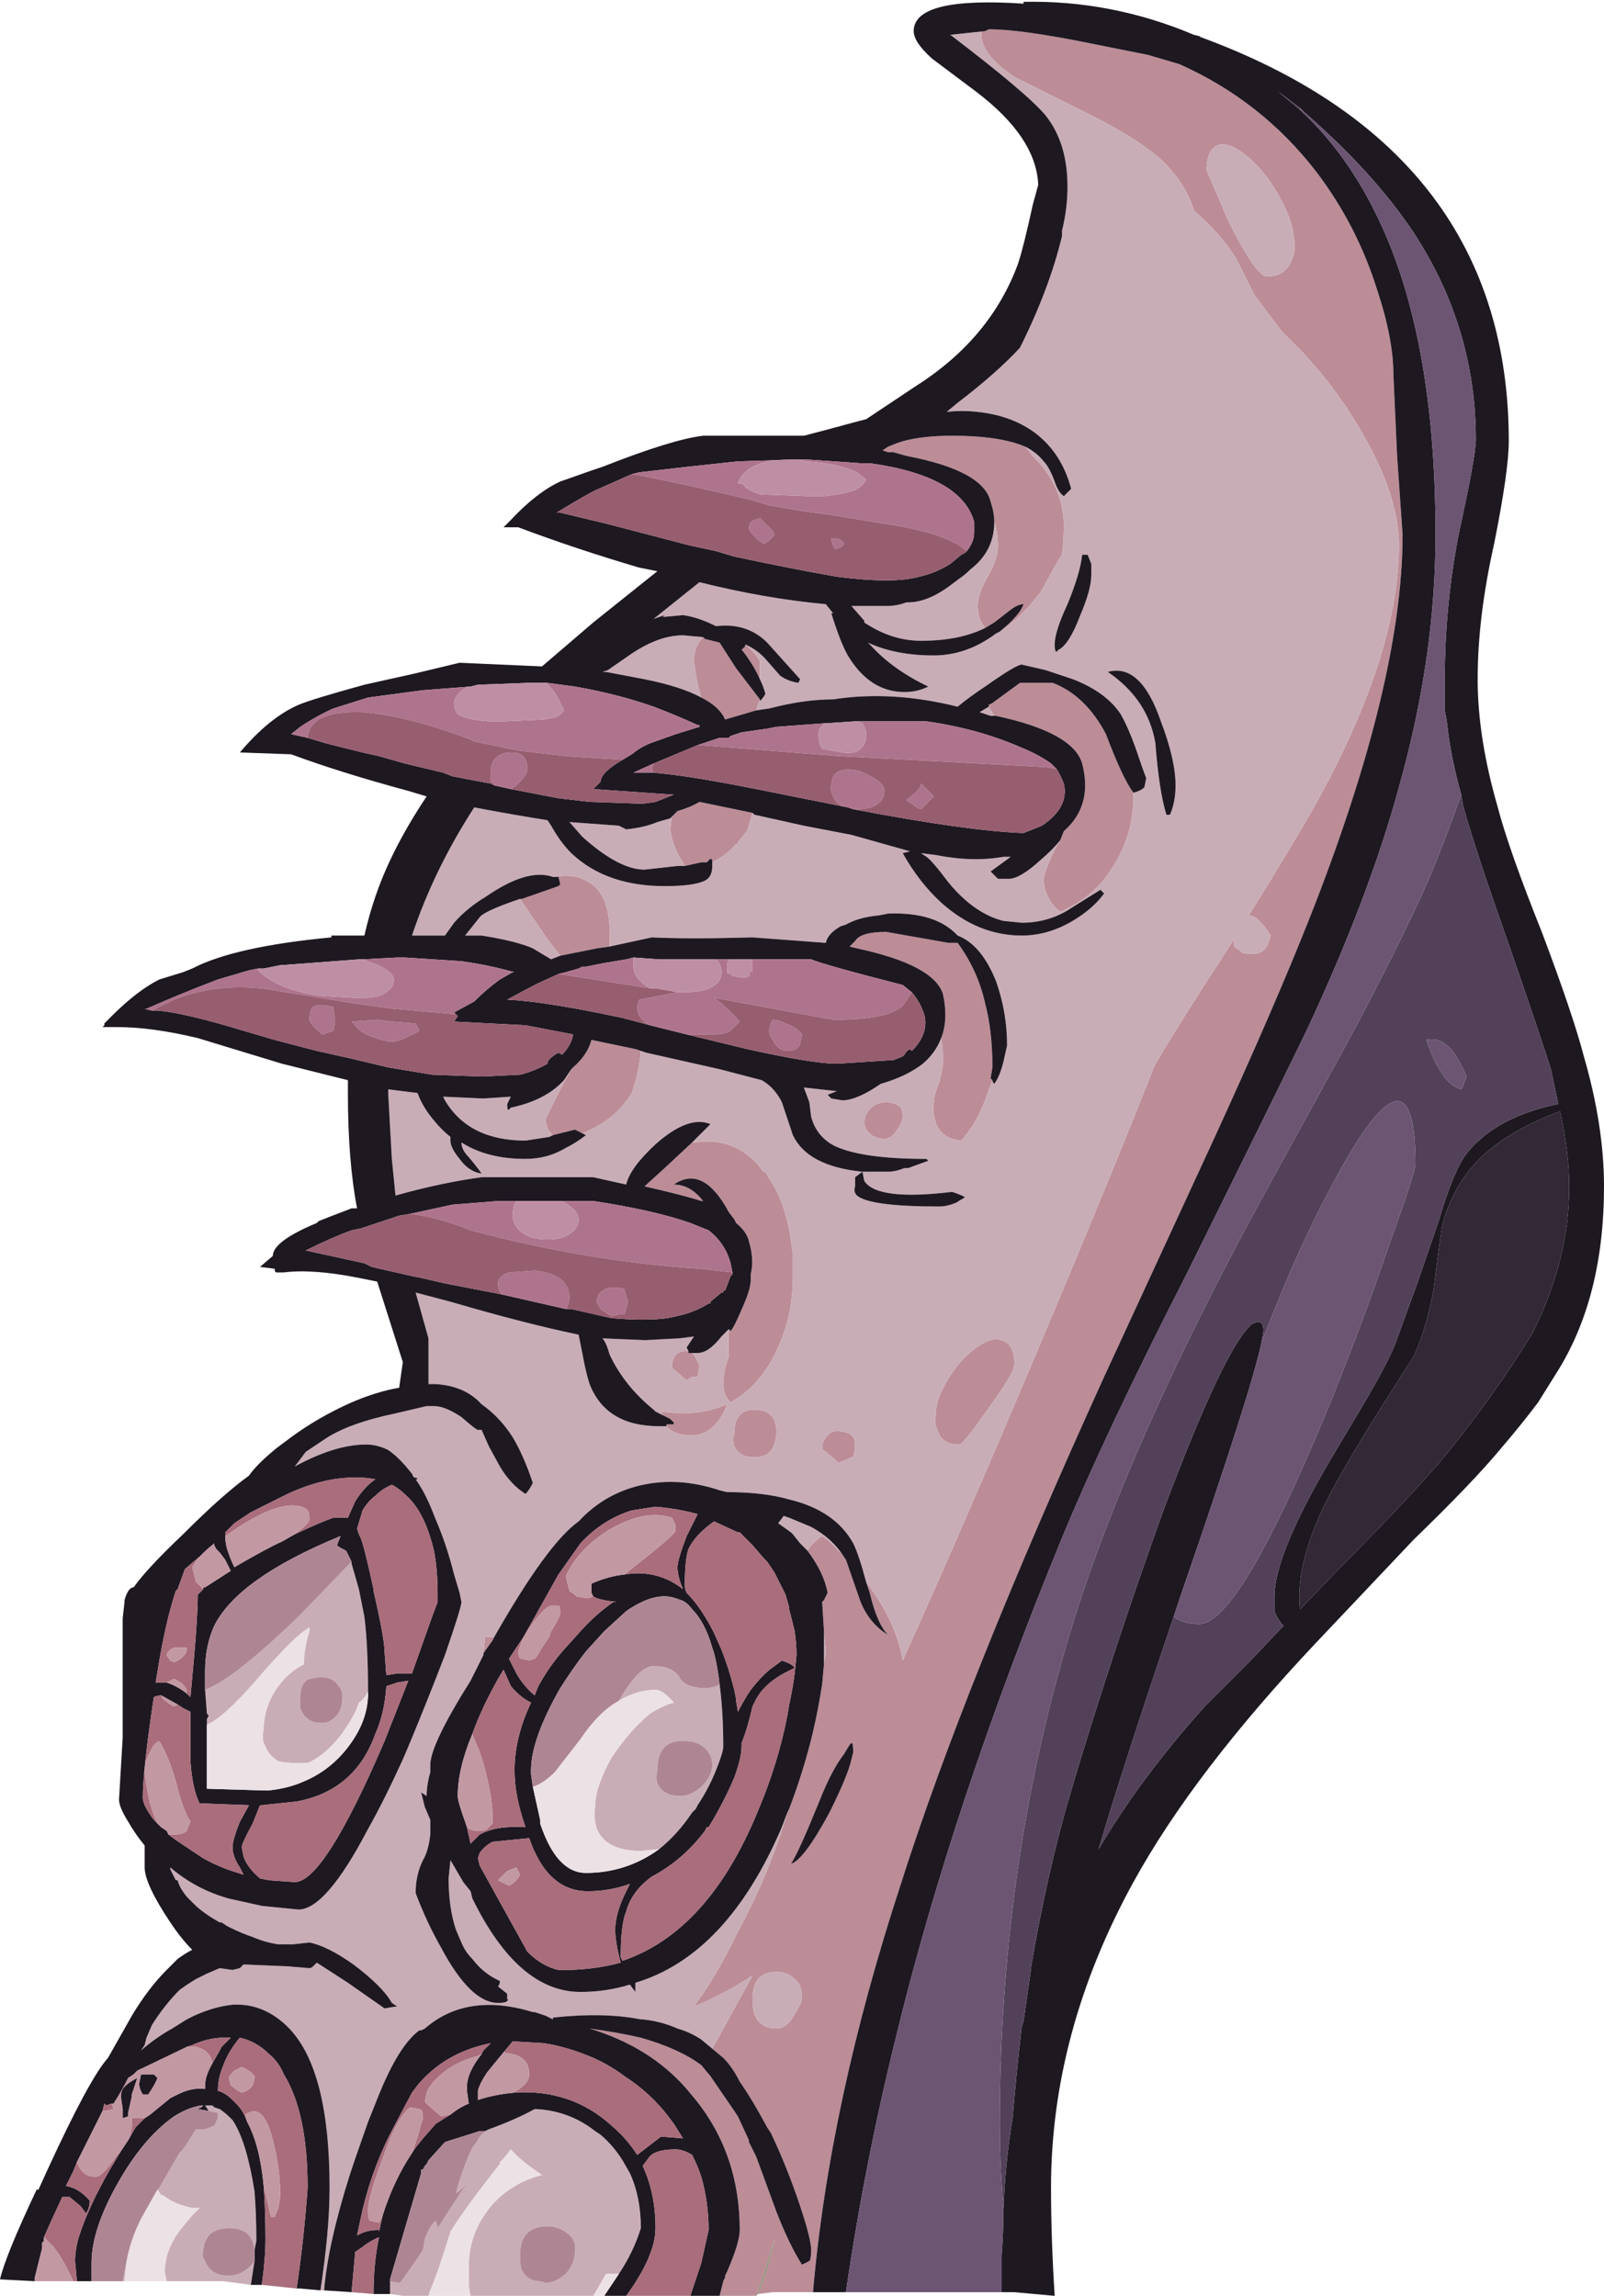 <?xml version="1.0" encoding="UTF-8" standalone="no"?>
<svg xmlns:ffdec="https://www.free-decompiler.com/flash" xmlns:xlink="http://www.w3.org/1999/xlink" ffdec:objectType="frame" height="438.9px" width="306.6px" xmlns="http://www.w3.org/2000/svg">
  <g transform="matrix(1.0, 0.0, 0.0, 1.0, 153.3, 438.9)">
    <use ffdec:characterId="36" height="62.7" transform="matrix(7.0, 0.0, 0.0, 7.0, -153.3, -438.9)" width="43.8" xlink:href="#shape0"/>
  </g>
  <defs>
    <g id="shape0" transform="matrix(1.0, 0.0, 0.0, 1.0, 21.9, 62.7)">
      <path d="M0.3 -0.1 L-0.8 -0.1 -1.2 -0.05 Q-0.9 -0.75 -0.75 -1.55 L-0.8 -1.4 Q-1.0 -0.7 -1.25 0.0 L-2.25 0.0 -2.15 -0.4 -2.1 -0.5 -2.1 -0.55 -2.05 -0.65 Q-1.7 -1.45 -1.7 -1.8 -1.7 -3.85 -2.9 -5.35 L-3.15 -5.65 Q-4.15 -6.8 -5.8 -7.3 -5.05 -7.2 -4.4 -7.05 -3.35 -6.75 -2.75 -6.3 L-2.5 -6.0 -1.85 -5.05 -1.75 -4.9 -1.45 -4.25 -1.45 -4.2 -1.25 -3.8 -0.7 -2.3 Q-0.35 -1.4 0.0 -0.85 L0.2 -0.95 Q0.25 -1.0 0.25 -1.25 0.25 -1.55 -0.05 -2.45 -0.4 -3.5 -0.85 -4.45 L-0.95 -4.6 Q-1.35 -5.35 -1.7 -5.85 -1.9 -6.25 -2.15 -6.5 L-2.45 -6.75 -1.35 -8.75 Q-2.1 -8.25 -2.95 -7.9 -2.3 -8.8 -1.8 -9.85 -0.9 -11.5 -0.4 -13.2 L-0.35 -13.3 Q0.05 -14.35 0.3 -15.4 0.45 -16.05 0.55 -16.7 L0.6 -17.25 0.65 -17.6 0.6 -18.1 0.6 -18.15 0.55 -18.95 0.6 -19.0 0.7 -19.2 Q0.6 -19.75 0.15 -20.35 0.3 -20.6 0.55 -20.75 L0.7 -20.65 1.1 -20.25 1.2 -20.1 1.6 -18.95 Q1.85 -18.35 2.35 -18.05 2.05 -18.35 1.85 -19.2 L1.75 -19.5 2.0 -19.15 Q2.6 -18.25 2.75 -17.35 4.65 -21.55 7.2 -27.65 8.6 -31.0 9.55 -33.4 L9.6 -33.55 Q10.2 -34.6 11.8 -37.05 L11.8 -36.85 Q11.95 -36.75 12.0 -36.7 12.05 -36.65 12.3 -36.65 12.5 -36.65 12.6 -36.75 L12.7 -36.85 12.8 -37.15 Q12.45 -37.7 12.2 -37.7 13.35 -39.55 13.95 -40.6 16.3 -44.8 16.3 -47.8 16.3 -49.05 15.45 -50.6 14.7 -52.0 13.6 -53.15 L13.1 -53.65 12.35 -54.65 11.85 -55.65 Q11.4 -56.35 10.7 -56.95 10.5 -57.65 9.85 -58.3 9.2 -58.9 7.8 -59.6 6.0 -60.5 5.8 -60.6 4.9 -61.2 4.9 -61.75 L4.9 -61.85 5.0 -61.85 5.1 -61.9 Q6.0 -61.9 7.95 -61.5 L9.45 -61.2 10.3 -60.95 Q12.55 -59.95 14.05 -58.0 15.15 -56.55 15.7 -54.8 16.15 -53.45 16.15 -52.45 L16.25 -50.25 16.4 -48.1 Q16.4 -44.05 13.85 -37.6 12.9 -35.2 11.25 -31.6 L8.25 -25.1 Q4.45 -16.75 2.7 -11.25 0.75 -5.3 0.3 -0.1 M6.1 -50.5 L6.3 -50.25 Q7.15 -49.4 7.15 -48.35 7.15 -47.95 7.1 -47.55 L7.0 -47.4 6.5 -46.5 6.45 -46.45 Q6.0 -45.85 5.4 -45.45 5.95 -45.9 6.05 -46.2 5.9 -46.2 5.7 -46.05 L5.25 -45.7 5.0 -45.55 4.9 -45.7 Q4.8 -45.9 4.8 -46.15 4.8 -46.5 5.1 -47.0 5.35 -47.45 5.35 -47.8 5.35 -48.15 5.25 -48.45 5.25 -48.7 5.15 -49.0 4.95 -49.85 2.85 -50.25 L2.5 -50.35 2.35 -50.35 2.2 -50.4 2.35 -50.5 2.6 -50.6 2.75 -50.65 Q3.3 -50.8 4.1 -50.8 5.4 -50.8 6.1 -50.5 M-1.55 -45.1 Q-1.3 -44.9 -1.15 -44.65 -1.15 -44.45 -1.15 -44.2 L-1.15 -44.15 Q-1.3 -44.5 -1.6 -44.9 L-1.65 -44.95 -1.55 -45.05 -1.55 -45.1 M-1.15 -43.6 L-1.25 -43.3 -2.1 -43.05 Q-2.25 -43.4 -2.75 -43.65 -2.9 -44.15 -2.95 -44.65 -2.95 -45.05 -2.7 -45.3 L-2.65 -45.25 -2.25 -45.15 -1.8 -44.45 -1.15 -43.6 M9.05 -41.05 L9.05 -40.95 Q9.05 -39.9 8.5 -39.05 8.0 -38.2 7.05 -37.8 6.85 -37.95 6.75 -38.15 6.6 -38.4 6.6 -38.7 6.6 -38.85 6.9 -39.5 L7.05 -39.75 7.15 -40.0 Q7.95 -40.7 7.65 -41.85 7.4 -42.7 5.3 -43.15 L5.25 -43.15 5.1 -43.4 5.1 -43.45 5.2 -43.5 5.95 -44.05 6.85 -44.05 Q7.75 -43.7 8.3 -42.65 8.75 -41.45 9.05 -41.05 M-1.35 -40.5 L-1.5 -40.0 -1.55 -39.95 -1.75 -39.7 -1.75 -39.65 -1.8 -39.65 Q-2.05 -39.35 -2.45 -39.15 -2.45 -39.25 -2.5 -39.25 L-2.6 -39.15 -2.75 -39.15 -3.2 -39.05 -3.4 -39.4 Q-3.55 -39.7 -3.6 -40.05 L-3.55 -40.4 -3.4 -40.55 Q-3.05 -40.65 -2.8 -40.8 L-1.35 -40.5 M-6.8 -38.75 Q-6.25 -38.85 -5.9 -38.65 -5.25 -38.35 -5.25 -37.2 L-5.25 -36.85 -5.6 -36.8 -6.6 -36.6 -6.95 -37.05 -7.7 -38.15 -7.65 -38.15 -6.65 -38.5 -6.6 -38.55 -6.65 -38.75 -6.8 -38.75 M5.2 -33.2 L5.0 -32.65 Q4.75 -32.0 4.35 -31.55 3.8 -31.6 3.65 -32.05 3.55 -32.35 3.6 -32.6 3.6 -32.8 3.75 -33.15 3.85 -33.55 3.85 -33.7 3.85 -34.05 3.8 -34.35 4.0 -34.85 3.85 -35.55 3.6 -36.35 1.5 -36.8 L1.3 -36.85 1.45 -37.0 Q1.6 -37.25 2.3 -37.25 L4.0 -36.95 4.25 -36.95 Q4.8 -36.2 5.0 -35.3 5.2 -34.55 5.2 -33.55 L5.15 -33.25 5.2 -33.2 M-4.4 -34.0 Q-4.45 -33.4 -4.65 -32.85 -5.1 -32.1 -6.0 -31.75 L-6.2 -31.85 -6.8 -31.7 -6.85 -31.75 Q-7.0 -31.9 -7.0 -32.15 L-6.6 -32.95 -6.3 -33.5 -6.25 -33.55 Q-5.85 -33.9 -5.75 -34.3 L-4.55 -34.05 -4.4 -34.0 M-3.0 -31.5 L-2.9 -31.5 Q-1.95 -31.65 -1.25 -30.95 L-1.05 -30.7 -1.0 -30.7 -0.95 -30.6 Q-0.45 -29.9 -0.3 -28.8 L-0.25 -28.45 -0.25 -27.8 Q-0.25 -26.75 -0.7 -25.8 -1.15 -24.85 -1.95 -24.4 L-2.0 -24.45 Q-2.15 -24.65 -2.15 -24.9 -2.15 -25.25 -2.0 -25.65 L-2.0 -26.4 -1.95 -26.35 Q-1.85 -26.45 -1.6 -27.05 -1.4 -27.5 -1.4 -27.75 L-1.4 -27.9 Q-1.3 -28.3 -1.45 -28.8 -1.5 -29.05 -1.8 -29.3 L-1.85 -29.4 -2.0 -29.6 Q-2.7 -30.9 -3.5 -30.35 -3.05 -30.35 -2.7 -29.9 L-2.75 -29.9 Q-3.2 -30.05 -4.3 -30.3 L-3.75 -30.8 -3.0 -31.5 M-3.0 -25.75 Q-2.9 -25.65 -2.8 -25.4 L-2.85 -25.1 -3.0 -25.1 -3.15 -25.0 -3.5 -25.3 -3.55 -25.35 Q-3.55 -25.75 -3.25 -25.8 L-3.1 -25.8 -3.1 -25.75 -3.0 -25.75 M-3.8 -24.05 L-3.85 -24.15 -3.35 -24.1 Q-2.6 -24.1 -2.05 -24.35 L-2.1 -24.2 Q-2.45 -23.5 -3.0 -23.5 -3.5 -23.5 -3.7 -23.75 L-3.7 -23.8 -3.5 -23.8 -3.5 -23.85 -3.6 -23.95 -3.8 -24.05 M11.4 -58.75 Q11.05 -58.65 11.05 -58.05 L11.65 -56.65 Q12.4 -55.15 12.7 -55.15 13.1 -55.15 13.3 -55.45 13.45 -55.7 13.45 -55.95 13.45 -56.6 13.05 -57.3 12.7 -57.95 12.25 -58.35 11.75 -58.8 11.4 -58.75 M2.65 -32.5 L2.7 -32.45 Q2.75 -32.35 2.75 -32.2 2.75 -32.05 2.6 -31.85 2.45 -31.6 2.25 -31.6 1.95 -31.6 1.8 -31.8 1.7 -31.9 1.7 -32.05 1.7 -32.3 1.95 -32.5 2.3 -32.7 2.65 -32.5 M5.45 -26.1 Q5.8 -26.0 5.8 -25.45 5.8 -25.2 5.1 -24.25 4.4 -23.25 4.3 -23.25 3.8 -23.25 3.7 -23.65 3.6 -23.8 3.65 -24.05 3.65 -24.5 4.0 -25.05 4.3 -25.55 4.7 -25.85 5.15 -26.2 5.45 -26.1 M1.3 -23.55 L1.4 -23.45 Q1.45 -23.4 1.45 -23.15 L1.4 -22.9 1.35 -22.9 1.25 -22.85 Q1.1 -22.8 1.0 -22.75 L0.65 -23.05 Q0.55 -23.1 0.55 -23.15 0.55 -23.35 0.7 -23.5 0.85 -23.7 1.3 -23.55 M1.4 -14.85 Q1.4 -15.1 1.35 -15.1 L1.3 -15.05 1.15 -14.8 Q0.8 -14.35 0.45 -13.45 -0.1 -12.1 -0.3 -11.8 0.05 -11.9 0.75 -13.2 1.25 -14.2 1.35 -14.65 L1.4 -14.85 M-0.8 -23.15 Q-0.95 -22.9 -1.3 -22.9 -1.7 -22.9 -1.85 -23.2 -1.9 -23.35 -1.85 -23.55 -1.85 -24.2 -1.3 -24.2 -0.7 -24.2 -0.7 -23.6 -0.7 -23.35 -0.8 -23.15 M-8.4 -18.0 L-8.45 -17.9 -8.7 -17.55 -8.65 -18.0 -8.4 -18.0 M-1.35 -8.1 Q-1.35 -7.85 -1.3 -7.7 -1.15 -7.3 -0.7 -7.3 -0.4 -7.3 -0.2 -7.7 0.0 -8.0 0.0 -8.15 0.0 -8.5 -0.2 -8.65 -0.4 -8.85 -0.7 -8.85 -1.35 -8.85 -1.35 -8.1" fill="#bc8d97" fill-rule="evenodd" stroke="none"/>
      <path d="M-5.7 0.0 L-9.05 0.0 Q-9.1 -0.2 -9.1 -0.4 L-9.1 -0.8 Q-9.1 -1.75 -8.45 -2.5 -7.9 -3.1 -7.1 -3.3 -7.7 -3.7 -7.95 -4.0 L-8.15 -3.75 -8.25 -3.65 -8.25 -3.6 Q-9.2 -2.4 -9.6 -1.75 -9.9 -0.75 -10.15 -0.15 L-10.2 0.0 -10.9 0.0 -11.25 -0.05 -11.25 -0.4 -11.0 -0.35 Q-10.95 -0.35 -10.35 -1.25 L-10.3 -1.55 Q-10.15 -1.95 -10.0 -2.05 L-9.95 -1.85 -9.3 -2.85 -9.1 -3.1 Q-9.3 -2.9 -9.45 -2.8 -9.3 -3.4 -9.0 -4.05 L-8.85 -4.25 -8.8 -4.35 -8.65 -4.5 -8.55 -4.55 Q-7.85 -4.8 -7.3 -5.1 L-7.25 -5.1 Q-6.35 -5.05 -5.65 -4.5 L-5.5 -4.4 Q-5.15 -4.1 -4.9 -3.7 L-4.7 -3.35 Q-4.4 -2.7 -4.4 -1.85 -4.6 -1.2 -5.0 -0.6 L-5.35 -0.6 -5.55 -0.25 -5.7 0.0 M-13.05 -0.15 L-13.15 -0.15 Q-12.9 -1.8 -12.9 -2.95 -12.9 -6.15 -14.0 -7.3 L-14.1 -7.4 Q-14.75 -8.0 -15.55 -7.95 -16.05 -7.9 -16.6 -7.65 L-16.8 -7.55 -17.2 -7.3 Q-17.65 -7.05 -18.05 -6.7 L-17.95 -6.85 -17.9 -7.05 -17.75 -7.4 Q-17.4 -7.95 -17.0 -8.35 -16.8 -8.5 -16.55 -8.65 L-16.25 -8.8 -15.9 -8.95 -15.55 -8.9 -15.35 -8.95 -15.25 -9.05 -14.05 -9.0 -13.45 -8.95 Q-13.4 -8.95 -13.35 -9.0 L-13.25 -9.1 -12.4 -8.55 -11.4 -7.85 -11.1 -7.9 -11.05 -7.9 -11.2 -8.0 Q-11.45 -8.45 -12.25 -9.05 -12.95 -9.55 -13.45 -9.65 L-13.9 -9.6 -14.3 -9.6 Q-14.65 -9.65 -15.0 -9.8 -15.3 -9.9 -15.6 -10.05 L-15.7 -10.1 -15.85 -10.2 -15.9 -10.2 Q-16.35 -10.45 -16.6 -10.7 L-16.8 -10.9 Q-17.0 -11.15 -17.05 -11.35 L-17.1 -11.35 -17.25 -11.65 -17.25 -11.7 Q-16.55 -11.1 -15.65 -10.85 L-14.75 -10.65 -13.75 -10.55 Q-13.0 -10.55 -11.85 -12.75 -11.4 -13.55 -10.9 -14.65 L-10.75 -15.0 Q-10.25 -16.2 -9.75 -17.5 -9.3 -18.8 -9.3 -18.95 L-9.35 -19.2 -9.5 -19.7 Q-9.7 -20.5 -10.0 -21.2 L-10.1 -21.45 Q-10.3 -21.95 -10.55 -22.3 L-10.5 -22.3 Q-10.5 -22.35 -10.6 -22.35 L-10.65 -22.45 Q-11.0 -22.9 -11.3 -23.1 -11.6 -23.25 -11.9 -23.25 -12.75 -23.25 -13.85 -22.65 L-13.55 -23.05 -12.95 -23.45 Q-12.3 -23.85 -11.1 -24.1 L-10.25 -24.3 -10.05 -24.3 Q-9.75 -24.3 -9.3 -24.0 -8.9 -23.65 -8.85 -23.65 L-8.75 -23.65 -8.55 -23.2 -8.25 -22.65 Q-7.95 -22.15 -7.55 -21.9 -7.45 -22.0 -7.35 -22.2 -7.6 -22.95 -7.9 -23.45 -8.25 -24.0 -8.75 -24.35 -9.2 -24.85 -10.0 -24.9 L-10.2 -24.9 -10.2 -26.15 -10.55 -27.4 -9.6 -27.15 Q-7.55 -26.55 -6.1 -26.25 L-6.0 -25.75 Q-5.9 -25.2 -5.8 -24.9 -5.35 -23.75 -3.9 -23.75 L-3.7 -23.75 Q-3.5 -23.5 -3.0 -23.5 -2.45 -23.5 -2.1 -24.2 L-2.05 -24.35 Q-2.6 -24.1 -3.35 -24.1 L-3.85 -24.15 -3.8 -24.05 -4.0 -24.15 -4.05 -24.2 Q-4.85 -24.85 -5.25 -25.7 -5.35 -26.05 -5.45 -26.15 L-4.3 -26.1 -3.35 -26.15 -2.95 -26.2 -3.15 -25.9 -3.1 -25.8 -3.25 -25.8 Q-3.55 -25.75 -3.55 -25.35 L-3.5 -25.3 -3.15 -25.0 -3.0 -25.1 -2.85 -25.1 -2.8 -25.4 Q-2.9 -25.65 -3.0 -25.75 L-2.85 -25.75 Q-2.55 -25.75 -2.2 -26.2 L-2.0 -26.4 -2.0 -25.65 Q-2.15 -25.25 -2.15 -24.9 -2.15 -24.65 -2.0 -24.45 L-1.95 -24.4 Q-1.15 -24.85 -0.7 -25.8 -0.25 -26.75 -0.25 -27.8 L-0.25 -28.45 -0.3 -28.8 Q-0.45 -29.9 -0.95 -30.6 L-1.0 -30.7 -1.05 -30.7 -1.25 -30.95 Q-1.95 -31.65 -2.9 -31.5 L-3.0 -31.5 -2.5 -32.0 Q-3.1 -32.25 -4.0 -31.45 -4.7 -30.8 -4.8 -30.35 L-5.7 -30.55 -8.75 -30.55 Q-9.85 -30.4 -11.1 -30.05 L-11.2 -31.05 -11.3 -32.85 -11.3 -32.95 -10.5 -32.85 Q-10.35 -32.45 -10.05 -32.1 -9.85 -31.85 -9.6 -31.65 L-9.6 -31.55 Q-9.6 -31.35 -9.35 -31.05 -9.1 -30.7 -8.75 -30.65 -8.85 -30.8 -9.1 -31.1 -9.3 -31.3 -9.3 -31.5 -8.6 -31.05 -7.55 -31.05 -6.95 -31.05 -6.45 -31.35 -6.15 -31.5 -5.9 -31.7 L-6.0 -31.75 Q-5.1 -32.1 -4.65 -32.85 -4.45 -33.4 -4.4 -34.0 L-4.25 -33.95 -2.25 -33.5 -1.1 -33.2 Q-0.75 -33.0 -0.55 -32.6 L-0.25 -31.7 Q0.15 -30.85 1.65 -30.7 L1.45 -30.55 1.45 -30.3 Q1.4 -30.15 1.5 -30.05 1.85 -29.75 3.75 -29.75 3.95 -29.75 4.2 -29.85 L4.45 -30.0 Q4.4 -30.05 4.1 -30.15 2.05 -29.9 1.7 -30.45 L1.65 -30.7 2.35 -30.7 Q2.55 -30.7 2.8 -30.8 L2.9 -30.8 3.45 -31.0 3.4 -31.05 Q1.65 -31.05 0.9 -31.4 0.4 -31.65 0.25 -32.2 L0.2 -32.6 0.05 -33.0 0.95 -32.9 0.7 -32.8 0.8 -32.7 1.1 -32.65 Q1.5 -32.65 2.15 -33.1 2.85 -33.3 3.3 -33.65 3.65 -33.95 3.8 -34.35 3.85 -34.05 3.85 -33.7 3.85 -33.55 3.75 -33.15 3.6 -32.8 3.6 -32.6 3.55 -32.35 3.65 -32.05 3.8 -31.6 4.35 -31.55 4.75 -32.0 5.0 -32.65 L5.2 -33.2 Q5.2 -33.15 5.25 -33.1 5.4 -33.3 5.5 -33.7 L5.6 -34.15 Q5.6 -35.05 5.3 -35.9 4.9 -36.9 4.25 -37.15 3.65 -37.8 2.35 -37.75 L2.1 -37.7 Q1.55 -37.65 1.2 -37.45 L1.05 -37.4 Q0.7 -37.2 0.65 -36.95 L-1.35 -37.1 Q-3.1 -37.05 -4.1 -37.1 L-5.25 -36.85 -5.25 -37.2 Q-5.25 -38.35 -5.9 -38.65 -6.25 -38.85 -6.8 -38.75 -7.5 -39.0 -8.65 -38.2 -9.15 -37.9 -9.5 -37.5 L-9.75 -37.15 -10.65 -37.15 Q-10.05 -38.95 -8.95 -40.65 -7.9 -40.45 -6.95 -40.3 L-6.85 -40.15 Q-6.6 -39.7 -6.3 -39.4 -5.35 -38.5 -3.75 -38.5 -2.95 -38.5 -2.65 -38.65 -2.45 -38.75 -2.45 -39.05 L-2.45 -39.15 Q-2.05 -39.35 -1.8 -39.65 L-1.75 -39.65 -1.75 -39.7 -1.55 -39.95 -1.5 -40.0 -1.35 -40.5 -1.3 -40.45 0.05 -40.15 1.35 -39.9 2.95 -39.45 2.75 -39.4 Q3.2 -38.6 3.8 -38.05 4.8 -37.15 6.0 -37.15 6.8 -37.15 7.55 -37.65 8.0 -37.95 8.25 -38.3 L8.15 -38.4 7.35 -37.9 Q6.75 -37.5 6.0 -37.5 L5.5 -37.55 Q4.7 -37.75 4.0 -38.6 3.55 -39.2 3.4 -39.3 L3.25 -39.4 3.65 -39.35 Q4.65 -39.15 5.5 -39.3 L5.7 -39.3 5.15 -38.9 5.35 -38.7 5.65 -38.7 Q5.95 -38.7 6.5 -39.2 6.85 -39.5 7.05 -39.75 L6.9 -39.5 Q6.6 -38.85 6.6 -38.7 6.6 -38.4 6.75 -38.15 6.85 -37.95 7.05 -37.8 8.0 -38.2 8.5 -39.05 9.05 -39.9 9.05 -40.95 L9.05 -41.05 Q9.25 -41.1 9.35 -41.2 L9.4 -41.45 Q9.3 -41.7 9.1 -42.3 8.9 -42.85 8.7 -43.2 8.3 -43.8 7.4 -44.15 L6.65 -44.4 6.0 -44.55 Q5.85 -44.55 5.0 -43.95 4.55 -43.65 4.25 -43.4 2.45 -43.85 0.85 -43.6 0.05 -43.6 -0.9 -43.35 L-1.25 -43.3 -1.15 -43.6 -1.15 -43.55 Q-1.05 -43.65 -1.0 -43.75 -1.05 -43.95 -1.15 -44.15 L-1.15 -44.2 Q-1.15 -44.45 -1.15 -44.65 -1.3 -44.9 -1.55 -45.1 -1.2 -44.95 -0.95 -44.65 L-0.6 -44.25 Q-0.4 -44.1 -0.1 -44.05 L-0.05 -44.15 -0.95 -45.15 Q-1.5 -45.7 -2.35 -45.6 -2.85 -45.85 -3.25 -45.9 L-3.8 -45.85 -3.75 -45.9 -4.05 -45.8 -2.8 -46.8 Q-1.0 -46.35 0.65 -46.2 L0.85 -45.95 0.8 -45.95 Q1.05 -45.15 1.25 -44.8 1.85 -43.8 2.8 -43.8 3.15 -43.8 3.45 -43.95 2.5 -44.4 1.9 -45.05 L1.8 -45.15 Q2.55 -44.8 3.6 -44.8 4.5 -44.8 5.3 -45.4 L5.4 -45.45 Q6.0 -45.85 6.45 -46.45 L6.5 -46.5 7.0 -47.4 7.1 -47.55 Q7.15 -47.95 7.15 -48.35 7.15 -49.4 6.3 -50.25 L6.1 -50.5 Q6.4 -50.35 6.6 -50.1 6.75 -49.95 6.9 -49.55 7.0 -49.25 7.15 -49.15 L7.35 -49.35 Q7.1 -50.3 6.4 -50.85 5.75 -51.35 4.8 -51.45 4.35 -51.5 3.95 -51.45 L4.25 -51.7 Q5.3 -52.5 5.95 -53.2 6.75 -54.8 7.1 -56.25 L7.1 -56.4 Q7.25 -57.0 7.25 -57.6 7.25 -58.8 6.65 -59.55 6.15 -60.15 4.05 -61.75 L5.0 -61.85 4.9 -61.85 4.9 -61.75 Q4.9 -61.2 5.8 -60.6 6.0 -60.5 7.8 -59.6 9.2 -58.9 9.85 -58.3 10.5 -57.65 10.7 -56.95 11.4 -56.35 11.85 -55.65 L12.35 -54.65 13.1 -53.65 13.6 -53.15 Q14.7 -52.0 15.45 -50.6 16.3 -49.05 16.3 -47.8 16.3 -44.8 13.95 -40.6 13.35 -39.55 12.2 -37.7 12.45 -37.7 12.8 -37.15 L12.7 -36.85 12.6 -36.75 Q12.5 -36.65 12.3 -36.65 12.05 -36.65 12.0 -36.7 11.95 -36.75 11.8 -36.85 L11.8 -37.05 Q10.2 -34.6 9.6 -33.55 L9.55 -33.4 Q8.6 -31.0 7.2 -27.65 4.65 -21.55 2.75 -17.35 2.6 -18.25 2.0 -19.15 L1.75 -19.5 Q1.55 -20.25 1.4 -20.55 0.9 -21.45 -0.35 -21.75 -1.05 -21.95 -2.05 -21.95 L-2.25 -22.0 Q-3.45 -22.4 -4.55 -22.1 -5.45 -21.85 -6.1 -21.15 -6.95 -20.55 -8.4 -18.0 L-8.65 -18.0 -8.7 -17.55 -8.7 -17.5 -9.05 -16.8 Q-10.15 -15.05 -10.15 -14.5 L-10.15 -14.3 Q-10.25 -13.95 -10.25 -13.65 L-10.4 -13.75 -10.3 -13.35 -10.15 -13.0 -10.15 -12.6 Q-10.2 -12.15 -10.35 -11.9 -10.55 -11.5 -10.55 -11.0 -10.25 -10.2 -9.85 -9.5 -9.05 -8.0 -8.3 -8.0 -8.1 -8.0 -8.05 -8.05 -8.0 -8.1 -8.05 -8.1 L-8.05 -8.25 -8.3 -8.45 Q-8.25 -8.5 -8.25 -8.6 -8.7 -8.8 -9.0 -9.2 -9.2 -9.4 -9.3 -9.65 L-9.45 -10.0 Q-9.65 -10.6 -9.65 -11.4 L-9.6 -11.9 -9.25 -11.3 -9.05 -11.05 -9.0 -10.85 Q-7.75 -8.3 -6.05 -8.3 -5.35 -8.3 -4.7 -8.5 L-4.55 -8.3 -4.55 -8.55 Q-2.05 -9.3 -0.55 -12.8 L-0.4 -13.2 Q-0.9 -11.5 -1.8 -9.85 -2.3 -8.8 -2.95 -7.9 -2.1 -8.25 -1.35 -8.75 L-2.45 -6.75 -2.75 -7.0 Q-3.05 -7.2 -3.4 -7.3 -3.85 -7.5 -4.35 -7.55 L-4.4 -7.55 Q-5.4 -7.75 -6.8 -7.6 L-6.8 -7.55 -7.0 -7.65 -7.3 -7.75 -7.35 -7.75 Q-9.15 -8.3 -10.3 -7.3 L-10.4 -7.25 -10.45 -7.25 Q-11.0 -6.85 -11.55 -5.5 L-11.85 -4.75 -12.2 -3.75 -12.35 -3.3 Q-12.95 -1.4 -13.05 -0.15 M-15.05 -0.3 L-15.8 -0.4 -17.35 -0.4 -17.4 -0.65 Q-17.4 -1.3 -16.9 -1.9 L-16.65 -2.2 -16.45 -2.4 -16.65 -2.4 Q-17.15 -2.5 -17.45 -2.75 L-17.5 -2.75 -17.6 -2.9 -17.55 -2.95 -17.0 -3.9 -16.9 -4.0 -16.8 -4.15 -16.55 -4.55 -16.3 -4.55 Q-16.15 -4.6 -16.05 -4.65 L-15.95 -4.85 -15.95 -5.0 -16.2 -5.05 -16.3 -5.2 -16.1 -5.2 -16.05 -5.15 -15.9 -5.1 Q-15.75 -5.0 -15.6 -4.85 L-15.55 -4.8 Q-15.35 -4.5 -15.2 -4.0 -15.05 -3.5 -14.95 -2.85 -14.9 -2.25 -14.9 -1.5 L-14.95 -1.25 Q-15.0 -1.85 -15.65 -1.85 -15.95 -1.85 -16.15 -1.7 -16.35 -1.5 -16.35 -1.2 -16.4 -1.1 -16.3 -0.95 -16.15 -0.55 -15.65 -0.55 -15.4 -0.55 -15.2 -0.7 -15.05 -0.8 -14.95 -0.95 L-15.05 -0.3 M-18.5 -0.4 L-18.55 -0.4 -18.45 -0.9 -18.5 -0.45 -18.5 -0.4 M1.1 -20.25 L0.7 -20.65 0.55 -20.75 Q0.3 -20.6 0.15 -20.35 L-0.05 -20.55 -0.25 -20.8 -0.3 -20.85 -0.65 -21.1 -0.5 -21.3 -0.35 -21.25 0.25 -21.0 Q0.8 -20.7 1.1 -20.25 M0.6 -18.1 L0.65 -17.6 0.6 -17.25 0.6 -18.1 M11.4 -58.75 Q11.75 -58.8 12.25 -58.35 12.7 -57.95 13.05 -57.3 13.45 -56.6 13.45 -55.95 13.45 -55.7 13.3 -55.45 13.1 -55.15 12.7 -55.15 12.4 -55.15 11.65 -56.65 L11.05 -58.05 Q11.05 -58.65 11.4 -58.75 M2.25 -51.0 L2.25 -51.0 M5.25 -48.45 Q5.35 -48.15 5.35 -47.8 5.35 -47.45 5.1 -47.0 4.8 -46.5 4.8 -46.15 4.8 -45.9 4.9 -45.7 L5.0 -45.55 Q4.3 -45.2 3.25 -45.2 2.45 -45.2 1.7 -45.7 L1.7 -45.75 1.35 -46.15 2.3 -46.15 Q2.6 -46.15 2.85 -46.25 L2.9 -46.25 Q3.45 -46.25 4.1 -46.75 L4.3 -46.9 Q4.45 -47.0 4.6 -47.15 5.25 -47.65 5.25 -48.45 M1.7 -50.65 L1.7 -50.65 M5.25 -43.15 L5.15 -43.15 4.85 -43.25 5.1 -43.4 5.25 -43.15 M9.8 -43.0 Q9.25 -44.6 8.35 -44.35 9.45 -43.6 9.65 -42.4 9.75 -41.1 9.95 -40.45 L10.05 -40.45 Q10.2 -40.8 10.2 -41.25 10.2 -41.95 9.8 -43.0 M7.8 -47.55 L7.65 -47.55 Q7.6 -47.05 7.25 -46.2 6.9 -45.45 6.9 -45.1 6.9 -44.9 6.95 -44.9 L7.0 -44.95 Q7.3 -45.1 7.6 -45.9 7.9 -46.6 7.9 -47.0 L7.9 -47.3 7.8 -47.55 M2.65 -32.5 Q2.3 -32.7 1.95 -32.5 1.7 -32.3 1.7 -32.05 1.7 -31.9 1.8 -31.8 1.95 -31.6 2.25 -31.6 2.45 -31.6 2.6 -31.85 2.75 -32.05 2.75 -32.2 2.75 -32.35 2.7 -32.45 L2.65 -32.5 M1.3 -23.55 Q0.85 -23.7 0.7 -23.5 0.55 -23.35 0.55 -23.15 0.55 -23.1 0.65 -23.05 L1.0 -22.75 Q1.1 -22.8 1.25 -22.85 L1.35 -22.9 1.4 -22.9 1.45 -23.15 Q1.45 -23.4 1.4 -23.45 L1.3 -23.55 M5.45 -26.1 Q5.15 -26.2 4.7 -25.85 4.3 -25.55 4.0 -25.05 3.65 -24.5 3.65 -24.05 3.6 -23.8 3.7 -23.65 3.8 -23.25 4.3 -23.25 4.4 -23.25 5.1 -24.25 5.8 -25.2 5.8 -25.45 5.8 -26.0 5.45 -26.1 M-2.75 -43.65 Q-3.3 -43.95 -4.3 -44.15 L-5.35 -44.35 -5.45 -44.35 -5.3 -44.4 -4.65 -44.85 Q-3.9 -45.35 -3.25 -45.35 L-2.7 -45.3 Q-2.95 -45.05 -2.95 -44.65 -2.9 -44.15 -2.75 -43.65 M-3.55 -40.4 L-3.6 -40.05 Q-3.55 -39.7 -3.4 -39.4 L-3.2 -39.05 -3.4 -39.05 -4.3 -38.95 Q-5.0 -38.95 -6.0 -39.85 L-6.35 -40.25 -5.0 -40.15 -4.8 -40.05 Q-4.3 -40.1 -3.95 -40.25 L-3.6 -40.35 -3.55 -40.4 M-6.6 -36.6 L-6.85 -36.5 -7.35 -36.8 Q-7.8 -37.0 -8.75 -37.15 L-9.2 -37.15 -8.8 -37.65 Q-8.7 -37.8 -7.85 -38.1 L-7.7 -38.15 -6.95 -37.05 -6.6 -36.6 M-6.8 -31.7 L-6.9 -31.65 -7.55 -31.55 Q-9.1 -31.55 -9.75 -32.65 L-9.8 -32.75 -8.7 -32.7 -7.95 -32.75 -8.05 -32.55 Q-8.05 -32.35 -8.0 -32.4 L-7.95 -32.45 Q-7.0 -32.65 -6.5 -33.2 L-6.3 -33.5 -6.6 -32.95 -7.0 -32.15 Q-7.0 -31.9 -6.85 -31.75 L-6.8 -31.7 M-3.7 -23.75 L-3.7 -23.8 -3.7 -23.75 M-0.8 -23.15 Q-0.7 -23.35 -0.7 -23.6 -0.7 -24.2 -1.3 -24.2 -1.85 -24.2 -1.85 -23.55 -1.9 -23.35 -1.85 -23.2 -1.7 -22.9 -1.3 -22.9 -0.95 -22.9 -0.8 -23.15 M-5.0 -16.25 L-4.85 -16.5 Q-4.4 -17.2 -4.05 -17.2 -3.55 -17.2 -3.35 -16.9 -3.2 -16.6 -2.65 -16.6 -2.4 -16.6 -2.25 -16.7 -2.15 -15.95 -2.15 -15.0 -2.15 -14.85 -2.35 -14.35 -2.55 -13.85 -2.85 -13.4 L-2.9 -13.3 -3.0 -13.2 Q-3.4 -12.6 -3.9 -12.2 L-4.4 -12.15 Q-5.35 -12.15 -5.6 -12.75 -5.7 -13.05 -5.65 -13.35 -5.65 -13.9 -5.2 -14.7 -4.7 -15.45 -4.15 -15.9 -3.75 -16.15 -3.5 -16.2 -3.8 -16.55 -4.0 -16.55 -4.5 -16.55 -5.0 -16.25 M-3.2 -15.15 Q-3.95 -15.2 -3.95 -14.35 -4.0 -14.15 -3.95 -14.0 -3.8 -13.65 -3.3 -13.65 -3.05 -13.65 -2.75 -13.9 -2.45 -14.2 -2.45 -14.5 -2.45 -14.8 -2.7 -15.0 -2.9 -15.15 -3.2 -15.15 M-16.3 -16.55 Q-15.5 -16.85 -13.7 -18.6 L-12.3 -20.05 -12.3 -20.0 -12.1 -19.3 -11.95 -18.55 Q-11.85 -17.75 -11.85 -16.5 -11.95 -16.3 -12.1 -16.2 -12.2 -15.85 -12.6 -15.3 -13.0 -14.8 -13.4 -14.6 L-13.5 -14.55 -13.75 -14.55 Q-14.1 -14.55 -14.3 -14.6 -14.55 -14.75 -14.65 -15.0 L-14.7 -15.1 Q-14.75 -15.3 -14.7 -15.45 -14.7 -16.1 -14.3 -16.65 -14.0 -17.05 -13.6 -17.25 -13.6 -17.7 -13.45 -18.15 L-13.45 -18.25 Q-13.85 -18.05 -15.0 -16.7 -15.85 -15.75 -16.25 -15.6 L-16.25 -15.75 -16.2 -15.85 -16.25 -15.9 -16.3 -16.55 M-12.55 -16.35 Q-12.55 -16.55 -12.65 -16.65 -12.8 -16.9 -13.15 -16.9 L-13.45 -16.85 Q-13.7 -16.75 -13.7 -16.35 L-13.7 -16.05 Q-13.55 -15.65 -13.15 -15.65 L-13.0 -15.65 Q-12.85 -15.7 -12.7 -15.85 -12.55 -16.05 -12.55 -16.35 M-16.4 -5.15 L-16.4 -5.2 -16.35 -5.2 -16.4 -5.15 M-1.35 -8.1 Q-1.35 -8.85 -0.7 -8.85 -0.4 -8.85 -0.2 -8.65 0.0 -8.5 0.0 -8.15 0.0 -8.0 -0.2 -7.7 -0.4 -7.3 -0.7 -7.3 -1.15 -7.3 -1.3 -7.7 -1.35 -7.85 -1.35 -8.1 M-7.7 -1.1 Q-7.7 -0.8 -7.65 -0.7 -7.5 -0.4 -7.15 -0.4 L-7.0 -0.35 Q-6.75 -0.35 -6.45 -0.6 -6.2 -0.9 -6.2 -1.2 L-6.2 -1.4 Q-6.25 -1.6 -6.4 -1.7 -6.65 -1.9 -6.95 -1.9 -7.7 -1.9 -7.7 -1.1" fill="#c9adb6" fill-rule="evenodd" stroke="none"/>
      <path d="M-20.95 -0.4 L-21.9 -0.45 Q-21.75 -1.1 -20.9 -2.9 L-20.85 -2.9 -20.6 -3.45 Q-19.45 -5.95 -18.95 -6.5 L-18.3 -7.65 Q-17.85 -8.4 -17.35 -8.9 L-17.05 -9.2 Q-16.85 -9.35 -16.65 -9.45 -16.95 -9.75 -17.25 -10.2 -17.95 -11.25 -17.95 -11.7 L-17.95 -12.3 Q-18.2 -12.6 -18.4 -12.95 -18.65 -13.35 -18.65 -13.55 L-18.55 -15.25 -18.55 -18.5 -18.5 -18.95 -18.5 -19.0 Q-18.4 -19.35 -18.25 -19.35 -17.9 -19.85 -16.9 -20.8 -15.8 -21.9 -15.1 -22.4 -14.9 -22.7 -14.35 -23.15 L-13.95 -23.45 Q-13.2 -24.0 -12.3 -24.4 -11.6 -24.7 -11.0 -24.8 L-10.9 -25.5 -11.6 -27.7 -12.1 -27.8 Q-13.35 -28.05 -14.15 -27.95 L-14.35 -27.95 Q-14.4 -27.95 -14.4 -28.05 L-14.8 -28.1 -14.45 -28.4 Q-14.45 -28.8 -13.25 -29.3 L-13.2 -29.35 -12.95 -29.45 -12.3 -29.7 -12.15 -29.7 Q-12.4 -31.0 -12.4 -32.85 L-12.4 -33.2 -14.2 -33.65 -16.5 -34.35 Q-17.75 -34.65 -18.7 -34.65 L-19.1 -34.65 -19.05 -34.7 -19.05 -34.75 -18.85 -34.95 Q-18.15 -35.65 -17.55 -35.95 L-16.9 -36.15 -16.65 -36.25 Q-15.5 -36.85 -12.85 -37.1 L-12.85 -37.15 -11.95 -37.15 Q-11.7 -38.25 -11.25 -39.2 -10.85 -40.05 -10.25 -40.95 L-10.75 -41.1 Q-12.6 -41.6 -13.95 -42.1 L-15.35 -42.15 Q-14.55 -43.1 -13.75 -43.45 -13.4 -43.6 -11.95 -44.0 L-10.6 -44.3 -9.35 -44.6 -7.1 -44.5 -5.7 -45.7 -3.95 -47.1 -4.45 -47.2 Q-6.15 -47.7 -7.75 -48.3 L-8.15 -48.3 -7.95 -48.5 Q-7.25 -49.25 -6.6 -49.55 L-5.75 -49.85 -5.45 -49.95 Q-3.55 -50.7 -2.7 -50.8 L0.05 -50.8 Q0.45 -50.9 1.55 -51.2 L1.75 -51.25 3.1 -52.15 Q5.15 -53.45 5.9 -55.5 6.05 -55.95 6.3 -57.1 L6.45 -57.65 Q6.4 -58.95 4.75 -60.2 L3.55 -61.1 Q3.05 -61.55 3.05 -61.85 3.05 -62.8 6.05 -62.6 6.05 -62.75 6.05 -62.65 8.45 -62.7 10.7 -61.75 L10.9 -61.7 10.85 -61.7 Q15.5 -60.0 17.6 -56.8 19.3 -54.2 19.3 -50.65 19.3 -49.85 18.9 -47.85 18.45 -45.85 18.45 -44.15 18.45 -42.55 19.0 -40.65 19.3 -39.5 20.2 -37.25 21.05 -35.0 21.35 -33.85 21.9 -31.95 21.9 -30.3 21.9 -27.25 20.6 -25.2 L20.1 -24.4 Q19.65 -23.8 19.05 -23.1 18.3 -22.2 16.7 -20.65 L14.05 -17.85 Q10.7 -14.3 9.05 -11.3 6.8 -7.2 6.8 -2.95 6.8 -1.55 6.9 0.0 L5.8 -0.1 5.45 -0.1 5.45 -1.1 Q5.5 -1.75 5.5 -2.35 5.55 -3.65 5.75 -4.85 5.85 -6.05 6.0 -7.35 L6.05 -7.5 6.25 -8.9 6.25 -8.95 Q6.7 -11.6 7.35 -13.8 8.45 -17.5 9.85 -21.4 11.55 -25.95 12.3 -26.55 L12.45 -26.6 Q12.6 -26.6 12.6 -26.35 L12.55 -26.05 Q12.3 -24.8 10.35 -19.15 L10.15 -18.55 Q8.7 -14.25 8.1 -12.2 9.25 -14.15 11.0 -16.1 L12.2 -17.3 13.15 -18.3 Q13.0 -18.45 12.9 -18.7 L12.9 -19.1 Q12.9 -20.2 14.35 -22.7 L15.45 -24.55 Q16.0 -25.5 16.2 -26.0 L16.8 -27.65 17.4 -29.4 Q17.8 -30.75 18.15 -31.2 18.95 -32.2 20.65 -32.55 L20.45 -33.5 Q20.1 -34.6 19.25 -37.05 18.4 -39.45 18.05 -40.7 L18.0 -41.0 Q17.75 -41.9 17.65 -42.65 L17.6 -43.05 17.55 -43.3 17.55 -44.1 Q17.55 -46.2 17.95 -48.2 18.4 -50.25 18.4 -50.7 18.4 -53.75 16.7 -56.35 15.6 -58.0 13.7 -59.65 L13.6 -59.75 13.0 -60.2 13.6 -59.7 Q14.9 -58.5 15.75 -56.7 17.3 -53.45 17.3 -48.1 17.3 -44.75 16.3 -41.2 15.5 -38.25 13.8 -34.6 13.15 -33.25 10.5 -27.9 8.3 -23.6 7.1 -20.7 4.1 -13.4 2.55 -7.0 1.7 -3.55 1.2 -0.1 L0.3 -0.1 Q0.75 -5.3 2.7 -11.25 4.45 -16.75 8.25 -25.1 L11.25 -31.6 Q12.9 -35.2 13.85 -37.6 16.4 -44.05 16.4 -48.1 L16.25 -50.25 16.15 -52.45 Q16.15 -53.45 15.7 -54.8 15.15 -56.55 14.05 -58.0 12.55 -59.95 10.3 -60.95 L9.45 -61.2 7.95 -61.5 Q6.0 -61.9 5.1 -61.9 L5.0 -61.85 4.05 -61.75 Q6.15 -60.15 6.65 -59.55 7.25 -58.8 7.25 -57.6 7.25 -57.0 7.1 -56.4 L7.1 -56.25 Q6.75 -54.8 5.95 -53.2 5.3 -52.5 4.25 -51.7 L3.95 -51.45 Q4.35 -51.5 4.8 -51.45 5.75 -51.35 6.4 -50.85 7.1 -50.3 7.35 -49.35 L7.15 -49.15 Q7.0 -49.25 6.9 -49.55 6.75 -49.95 6.6 -50.1 6.4 -50.35 6.1 -50.5 5.4 -50.8 4.1 -50.8 3.3 -50.8 2.75 -50.65 L2.6 -50.6 2.35 -50.5 2.2 -50.4 2.35 -50.35 2.5 -50.35 2.85 -50.25 Q4.95 -49.85 5.15 -49.0 5.25 -48.7 5.25 -48.45 5.25 -47.65 4.6 -47.15 4.45 -47.0 4.3 -46.9 L4.1 -46.75 Q3.45 -46.25 2.9 -46.25 L2.85 -46.25 Q2.6 -46.15 2.3 -46.15 L1.35 -46.15 1.7 -45.75 1.7 -45.7 Q2.45 -45.2 3.25 -45.2 4.3 -45.2 5.0 -45.55 L5.25 -45.7 5.7 -46.05 Q5.9 -46.2 6.05 -46.2 5.95 -45.9 5.4 -45.45 L5.3 -45.4 Q4.5 -44.8 3.6 -44.8 2.55 -44.8 1.8 -45.15 L1.9 -45.05 Q2.5 -44.4 3.45 -43.95 3.15 -43.8 2.8 -43.8 1.85 -43.8 1.25 -44.8 1.05 -45.15 0.8 -45.95 L0.85 -45.95 0.65 -46.2 Q-1.0 -46.35 -2.8 -46.8 L-4.05 -45.8 -3.75 -45.9 -3.8 -45.85 -3.25 -45.9 Q-2.85 -45.85 -2.35 -45.6 -1.5 -45.7 -0.95 -45.15 L-0.05 -44.15 -0.1 -44.05 Q-0.4 -44.1 -0.6 -44.25 L-0.95 -44.65 Q-1.2 -44.95 -1.55 -45.1 L-1.55 -45.05 -1.65 -44.95 -1.6 -44.9 Q-1.3 -44.5 -1.15 -44.15 -1.05 -43.95 -1.0 -43.75 -1.05 -43.65 -1.15 -43.55 L-1.15 -43.6 -1.8 -44.45 -2.25 -45.15 -2.65 -45.25 -2.7 -45.3 -3.25 -45.35 Q-3.9 -45.35 -4.65 -44.85 L-5.3 -44.4 -5.45 -44.35 -5.35 -44.35 -4.3 -44.15 Q-3.3 -43.95 -2.75 -43.65 -2.25 -43.4 -2.1 -43.05 L-1.25 -43.3 -0.9 -43.35 Q0.05 -43.6 0.85 -43.6 2.45 -43.85 4.25 -43.4 4.55 -43.65 5.0 -43.95 5.85 -44.55 6.0 -44.55 L6.65 -44.4 7.4 -44.15 Q8.3 -43.8 8.7 -43.2 8.9 -42.85 9.1 -42.3 9.3 -41.7 9.4 -41.45 L9.35 -41.2 Q9.25 -41.1 9.05 -41.05 8.75 -41.45 8.3 -42.65 7.75 -43.7 6.85 -44.05 L5.95 -44.05 5.2 -43.5 5.1 -43.45 5.1 -43.4 4.85 -43.25 5.15 -43.15 5.25 -43.15 5.3 -43.15 Q7.4 -42.7 7.65 -41.85 7.95 -40.7 7.15 -40.0 L7.05 -39.75 Q6.85 -39.5 6.5 -39.2 5.95 -38.7 5.65 -38.7 L5.35 -38.7 5.15 -38.9 5.7 -39.3 5.5 -39.3 Q4.65 -39.15 3.65 -39.35 L3.25 -39.4 3.4 -39.3 Q3.55 -39.2 4.0 -38.6 4.7 -37.75 5.5 -37.55 L6.0 -37.5 Q6.75 -37.5 7.35 -37.9 L8.15 -38.4 8.25 -38.3 Q8.0 -37.95 7.55 -37.65 6.8 -37.15 6.0 -37.15 4.8 -37.15 3.8 -38.05 3.2 -38.6 2.75 -39.4 L2.95 -39.45 1.35 -39.9 0.05 -40.15 -1.3 -40.45 -1.35 -40.5 -2.8 -40.8 Q-3.05 -40.65 -3.4 -40.55 L-3.55 -40.4 -3.6 -40.35 -3.95 -40.25 Q-4.3 -40.1 -4.8 -40.05 L-5.0 -40.15 -6.35 -40.25 -6.0 -39.85 Q-5.0 -38.95 -4.3 -38.95 L-3.4 -39.05 -3.2 -39.05 -2.75 -39.15 -2.6 -39.15 -2.5 -39.25 Q-2.45 -39.25 -2.45 -39.15 L-2.45 -39.05 Q-2.45 -38.75 -2.65 -38.65 -2.95 -38.5 -3.75 -38.5 -5.35 -38.5 -6.3 -39.4 -6.6 -39.7 -6.85 -40.15 L-6.95 -40.3 Q-7.9 -40.45 -8.95 -40.65 -10.05 -38.95 -10.65 -37.15 L-9.75 -37.15 -9.5 -37.5 Q-9.15 -37.9 -8.65 -38.2 -7.5 -39.0 -6.8 -38.75 L-6.65 -38.75 -6.6 -38.55 -6.65 -38.5 -7.65 -38.15 -7.7 -38.15 -7.85 -38.1 Q-8.7 -37.8 -8.8 -37.65 L-9.2 -37.15 -8.75 -37.15 Q-7.8 -37.0 -7.35 -36.8 L-6.85 -36.5 -6.6 -36.6 -5.6 -36.8 -5.25 -36.85 -4.1 -37.1 Q-3.1 -37.05 -1.35 -37.1 L0.65 -36.95 Q0.7 -37.2 1.05 -37.4 L1.2 -37.45 Q1.55 -37.65 2.1 -37.7 L2.35 -37.75 Q3.65 -37.8 4.25 -37.15 4.9 -36.9 5.3 -35.9 5.6 -35.05 5.6 -34.15 L5.5 -33.7 Q5.4 -33.3 5.25 -33.1 5.2 -33.15 5.2 -33.2 L5.15 -33.25 5.2 -33.55 Q5.2 -34.55 5.0 -35.3 4.8 -36.2 4.25 -36.95 L4.0 -36.95 2.3 -37.25 Q1.6 -37.25 1.45 -37.0 L1.3 -36.85 1.5 -36.8 Q3.6 -36.35 3.85 -35.55 4.0 -34.85 3.8 -34.35 3.65 -33.95 3.3 -33.65 2.85 -33.3 2.15 -33.1 1.5 -32.65 1.1 -32.65 L0.8 -32.7 0.7 -32.8 0.95 -32.9 0.05 -33.0 0.2 -32.6 0.25 -32.2 Q0.4 -31.65 0.9 -31.4 1.65 -31.05 3.4 -31.05 L3.45 -31.0 2.9 -30.8 2.8 -30.8 Q2.55 -30.7 2.35 -30.7 L1.65 -30.7 1.7 -30.45 Q2.05 -29.9 4.1 -30.15 4.4 -30.05 4.45 -30.0 L4.2 -29.85 Q3.95 -29.75 3.75 -29.75 1.85 -29.75 1.5 -30.05 1.4 -30.15 1.45 -30.3 L1.45 -30.55 1.65 -30.7 Q0.15 -30.85 -0.25 -31.7 L-0.55 -32.6 Q-0.75 -33.0 -1.1 -33.2 L-2.25 -33.5 -4.25 -33.95 -4.4 -34.0 -4.55 -34.05 -5.75 -34.3 Q-5.85 -33.9 -6.25 -33.55 L-6.3 -33.5 -6.5 -33.2 Q-7.0 -32.65 -7.95 -32.45 L-8.0 -32.4 Q-8.05 -32.35 -8.05 -32.55 L-7.95 -32.75 -8.7 -32.7 -9.8 -32.75 -9.75 -32.65 Q-9.1 -31.55 -7.55 -31.55 L-6.9 -31.65 -6.8 -31.7 -6.2 -31.85 -6.0 -31.75 -5.9 -31.7 Q-6.15 -31.5 -6.45 -31.35 -6.95 -31.05 -7.55 -31.05 -8.6 -31.05 -9.3 -31.5 -9.3 -31.3 -9.1 -31.1 -8.85 -30.8 -8.75 -30.65 -9.1 -30.7 -9.35 -31.05 -9.6 -31.35 -9.6 -31.55 L-9.6 -31.65 Q-9.85 -31.85 -10.05 -32.1 -10.35 -32.45 -10.5 -32.85 L-11.3 -32.95 -11.3 -32.85 -11.2 -31.05 -11.1 -30.05 Q-9.85 -30.4 -8.75 -30.55 L-5.7 -30.55 -4.8 -30.35 Q-4.7 -30.8 -4.0 -31.45 -3.1 -32.25 -2.5 -32.0 L-3.0 -31.5 -3.75 -30.8 -4.3 -30.3 Q-3.2 -30.05 -2.75 -29.9 L-2.7 -29.9 Q-3.05 -30.35 -3.5 -30.35 -2.7 -30.9 -2.0 -29.6 L-1.85 -29.4 -1.8 -29.3 Q-1.5 -29.05 -1.45 -28.8 -1.3 -28.3 -1.4 -27.9 L-1.4 -27.75 Q-1.4 -27.5 -1.6 -27.05 -1.85 -26.45 -1.95 -26.35 L-2.0 -26.4 -2.2 -26.2 Q-2.55 -25.75 -2.85 -25.75 L-3.0 -25.75 -3.1 -25.75 -3.1 -25.8 -3.15 -25.9 -2.95 -26.2 -3.35 -26.15 -4.3 -26.1 -5.45 -26.15 Q-5.35 -26.05 -5.25 -25.7 -4.85 -24.85 -4.05 -24.2 L-4.0 -24.15 -3.8 -24.05 -3.6 -23.95 -3.5 -23.85 -3.5 -23.8 -3.7 -23.8 -3.7 -23.75 -3.9 -23.75 Q-5.35 -23.75 -5.8 -24.9 -5.9 -25.2 -6.0 -25.75 L-6.1 -26.25 Q-7.55 -26.55 -9.6 -27.15 L-10.55 -27.4 -10.2 -26.15 -10.2 -24.9 -10.0 -24.9 Q-9.2 -24.85 -8.75 -24.35 -8.25 -24.0 -7.9 -23.45 -7.6 -22.95 -7.35 -22.2 -7.45 -22.0 -7.55 -21.9 -7.95 -22.15 -8.25 -22.65 L-8.55 -23.2 -8.75 -23.65 -8.85 -23.65 Q-8.9 -23.65 -9.3 -24.0 -9.75 -24.3 -10.05 -24.3 L-10.25 -24.3 -11.1 -24.1 Q-12.3 -23.85 -12.95 -23.45 L-13.55 -23.05 -13.85 -22.65 Q-12.75 -23.25 -11.9 -23.25 -11.6 -23.25 -11.3 -23.1 -11.0 -22.9 -10.65 -22.45 L-10.6 -22.35 Q-10.5 -22.35 -10.5 -22.3 L-10.55 -22.3 Q-10.3 -21.95 -10.1 -21.45 L-10.0 -21.2 Q-9.7 -20.5 -9.5 -19.7 L-9.35 -19.2 -9.3 -18.95 Q-9.3 -18.8 -9.75 -17.5 -10.25 -16.2 -10.75 -15.0 L-10.9 -14.65 Q-11.4 -13.55 -11.85 -12.75 -13.0 -10.55 -13.75 -10.55 L-14.75 -10.65 -15.65 -10.85 Q-16.55 -11.1 -17.25 -11.7 L-17.25 -11.65 -17.1 -11.35 -17.05 -11.35 Q-17.0 -11.15 -16.8 -10.9 L-16.6 -10.7 Q-16.35 -10.45 -15.9 -10.2 L-15.85 -10.2 -15.7 -10.1 -15.6 -10.05 Q-15.3 -9.9 -15.0 -9.8 -14.65 -9.65 -14.3 -9.6 L-13.9 -9.6 -13.45 -9.65 Q-12.95 -9.55 -12.25 -9.05 -11.45 -8.45 -11.2 -8.0 L-11.05 -7.9 -11.1 -7.9 -11.4 -7.85 -12.4 -8.55 -13.25 -9.1 -13.35 -9.0 Q-13.4 -8.95 -13.45 -8.95 L-14.05 -9.0 -15.25 -9.05 -15.35 -8.95 -15.55 -8.9 -15.9 -8.95 -16.25 -8.8 -16.55 -8.65 Q-16.8 -8.5 -17.0 -8.35 -17.4 -7.95 -17.75 -7.4 L-17.9 -7.05 -17.95 -6.85 -18.05 -6.7 Q-17.65 -7.05 -17.2 -7.3 L-16.8 -7.55 -16.6 -7.65 Q-16.05 -7.9 -15.55 -7.95 -14.75 -8.0 -14.1 -7.4 L-14.0 -7.3 Q-12.9 -6.15 -12.9 -2.95 -12.9 -1.8 -13.15 -0.15 L-13.7 -0.2 -13.8 -0.2 Q-13.6 -1.55 -13.5 -2.95 -13.5 -5.0 -14.15 -6.05 -14.3 -6.4 -14.55 -6.6 -14.9 -6.95 -15.35 -7.05 -15.65 -6.7 -15.8 -6.3 -15.95 -5.95 -15.95 -5.6 -15.75 -5.55 -15.55 -5.35 L-15.45 -5.25 Q-15.25 -5.05 -15.15 -4.75 -14.8 -4.1 -14.7 -3.0 -14.65 -2.35 -14.65 -1.55 -14.65 -1.05 -14.75 -0.3 L-15.05 -0.3 -14.95 -0.95 -14.95 -1.25 -14.9 -1.5 Q-14.9 -2.25 -14.95 -2.85 -15.05 -3.5 -15.2 -4.0 -15.35 -4.5 -15.55 -4.8 L-15.6 -4.85 Q-15.75 -5.0 -15.9 -5.1 L-16.05 -5.15 -16.1 -5.2 -16.3 -5.2 -16.2 -5.05 -16.5 -5.1 -16.4 -5.15 -16.35 -5.2 -16.4 -5.2 Q-16.75 -5.15 -17.15 -4.9 -18.0 -4.3 -18.7 -3.05 -19.4 -1.8 -19.4 -0.9 L-19.4 -0.4 -19.8 -0.4 -19.85 -0.95 Q-19.85 -1.25 -19.75 -1.6 -19.5 -2.4 -18.9 -3.45 L-18.6 -3.95 -18.4 -4.25 -18.2 -4.6 -17.95 -4.85 -17.8 -4.95 -17.25 -5.4 -17.05 -5.5 Q-16.65 -5.7 -16.3 -5.65 L-16.3 -5.75 Q-16.3 -6.0 -16.1 -6.35 L-15.9 -6.7 -15.85 -6.8 -15.6 -7.05 -15.8 -7.05 Q-16.2 -7.05 -16.65 -6.85 L-16.8 -6.8 -16.9 -6.75 -18.15 -6.15 -18.25 -6.05 -18.4 -5.95 Q-18.6 -5.55 -18.8 -5.25 L-18.85 -5.25 -19.0 -5.2 -19.05 -5.25 -19.1 -5.05 -19.8 -3.65 -19.9 -3.4 -20.1 -3.0 Q-19.75 -2.95 -19.45 -2.6 -19.45 -2.4 -19.55 -2.25 L-19.7 -2.45 -20.0 -2.7 -20.2 -2.7 -20.5 -2.05 -20.7 -1.6 -20.7 -1.5 -20.75 -1.45 -20.75 -1.3 -20.95 -0.5 -20.95 -0.4 M-2.25 0.0 L-3.05 0.0 Q-2.9 -0.45 -2.75 -0.9 L-2.55 -1.8 Q-2.55 -2.55 -2.75 -3.25 -2.85 -3.55 -3.0 -3.85 -3.25 -4.0 -3.45 -4.0 -4.05 -4.0 -4.2 -3.75 L-4.35 -3.55 Q-4.0 -2.8 -4.0 -1.85 -4.0 -1.1 -4.8 0.0 L-5.4 0.0 -5.0 -0.6 Q-4.6 -1.2 -4.4 -1.85 -4.4 -2.7 -4.7 -3.35 L-4.9 -3.7 Q-5.15 -4.1 -5.5 -4.4 L-5.65 -4.5 Q-6.35 -5.05 -7.25 -5.1 L-7.3 -5.1 Q-7.85 -4.8 -8.55 -4.55 L-8.65 -4.5 -8.8 -4.5 -9.75 -4.2 -10.2 -3.7 -10.25 -3.6 -10.3 -3.55 -10.35 -3.45 -10.4 -3.45 -10.4 -3.35 -11.25 -0.45 -11.25 -0.4 -11.25 -0.05 -11.7 -0.05 Q-11.7 -0.9 -11.55 -1.6 -11.8 -1.5 -12.05 -1.3 L-12.2 -1.2 -12.3 -0.1 -13.05 -0.15 Q-12.95 -1.4 -12.35 -3.3 L-12.2 -3.75 -11.85 -4.75 -11.55 -5.5 Q-11.0 -6.85 -10.45 -7.25 L-10.4 -7.25 -10.3 -7.3 Q-9.15 -8.3 -7.35 -7.75 L-7.3 -7.75 -7.0 -7.65 -6.8 -7.55 -6.8 -7.6 Q-5.4 -7.75 -4.4 -7.55 L-4.35 -7.55 Q-3.85 -7.5 -3.4 -7.3 -3.05 -7.2 -2.75 -7.0 L-2.45 -6.75 -2.15 -6.5 Q-1.9 -6.25 -1.7 -5.85 -1.35 -5.35 -0.95 -4.6 L-0.85 -4.45 Q-0.4 -3.5 -0.05 -2.45 0.25 -1.55 0.25 -1.25 0.25 -1.0 0.2 -0.95 L0.0 -0.85 Q-0.35 -1.4 -0.7 -2.3 L-1.25 -3.8 -1.45 -4.2 -1.45 -4.25 -1.75 -4.9 -1.85 -5.05 -2.5 -6.0 -2.75 -6.3 Q-3.35 -6.75 -4.4 -7.05 -5.05 -7.2 -5.8 -7.3 -4.15 -6.8 -3.15 -5.65 L-2.9 -5.35 Q-1.7 -3.85 -1.7 -1.8 -1.7 -1.45 -2.05 -0.65 L-2.1 -0.55 -2.1 -0.5 -2.15 -0.4 -2.25 0.0 M1.75 -19.5 L1.85 -19.2 Q2.05 -18.35 2.35 -18.05 1.85 -18.35 1.6 -18.95 L1.2 -20.1 1.1 -20.25 Q0.8 -20.7 0.25 -21.0 L-0.35 -21.25 -0.5 -21.3 -0.65 -21.1 -0.3 -20.85 -0.25 -20.8 -0.05 -20.55 0.15 -20.35 Q0.6 -19.75 0.7 -19.2 L0.6 -19.0 0.55 -18.95 0.6 -18.15 0.6 -18.1 0.6 -17.25 0.55 -16.7 Q0.45 -16.05 0.3 -15.4 0.05 -14.35 -0.35 -13.3 L-0.4 -13.2 -0.55 -12.8 Q-2.05 -9.3 -4.55 -8.55 L-4.55 -8.3 -4.7 -8.5 Q-5.35 -8.3 -6.05 -8.3 -7.75 -8.3 -9.0 -10.85 L-9.05 -11.05 -9.25 -11.3 -9.6 -11.9 -9.65 -11.4 Q-9.65 -10.6 -9.45 -10.0 L-9.3 -9.65 Q-9.2 -9.4 -9.0 -9.2 -8.7 -8.8 -8.25 -8.6 -8.25 -8.5 -8.3 -8.45 L-8.05 -8.25 -8.05 -8.1 Q-8.0 -8.1 -8.05 -8.05 -8.1 -8.0 -8.3 -8.0 -9.05 -8.0 -9.85 -9.5 -10.25 -10.2 -10.55 -11.0 -10.55 -11.5 -10.35 -11.9 -10.2 -12.15 -10.15 -12.6 L-10.15 -13.0 -10.3 -13.35 -10.4 -13.75 -10.25 -13.65 Q-10.25 -13.95 -10.15 -14.3 L-10.15 -14.5 Q-10.15 -15.05 -9.05 -16.8 L-8.7 -17.5 -8.7 -17.55 -8.45 -17.9 -8.4 -18.0 Q-6.95 -20.55 -6.1 -21.15 -5.45 -21.85 -4.55 -22.1 -3.45 -22.4 -2.25 -22.0 L-2.05 -21.95 Q-1.05 -21.95 -0.35 -21.75 0.9 -21.45 1.4 -20.55 1.55 -20.25 1.75 -19.5 M2.25 -51.0 L2.25 -51.0 M1.7 -50.65 L1.7 -50.65 M4.5 -47.65 Q4.7 -47.9 4.7 -48.15 L4.7 -48.45 Q4.35 -49.7 1.85 -50.05 L1.6 -50.05 0.15 -50.15 -0.15 -50.15 -1.75 -50.1 -3.15 -49.95 -4.45 -49.8 -4.65 -49.75 -5.55 -49.35 Q-5.8 -49.25 -6.7 -48.7 L-6.6 -48.7 -5.35 -48.4 -3.05 -47.8 -2.35 -47.65 -1.85 -47.5 Q-0.2 -47.15 0.95 -46.95 2.5 -46.75 3.2 -46.95 3.65 -47.05 4.05 -47.3 L4.35 -47.55 4.45 -47.6 4.5 -47.65 M1.45 -43.0 L0.7 -42.95 0.65 -42.95 -0.7 -42.85 -0.95 -42.8 -1.65 -42.7 -1.95 -42.6 -2.0 -42.55 -2.25 -42.55 -2.85 -42.35 -4.05 -41.85 -4.6 -41.6 -4.05 -41.6 -3.6 -41.55 Q-2.7 -41.45 -0.5 -41.0 L1.25 -40.65 1.4 -40.6 Q4.55 -40.0 6.05 -39.95 L6.55 -40.15 Q7.3 -40.65 7.15 -41.3 7.05 -41.55 6.95 -41.7 L6.8 -41.85 Q6.45 -42.1 5.95 -42.3 4.8 -42.8 3.4 -43.0 L1.45 -43.0 M7.8 -47.55 L7.9 -47.3 7.9 -47.0 Q7.9 -46.6 7.6 -45.9 7.3 -45.1 7.0 -44.95 L6.95 -44.9 Q6.9 -44.9 6.9 -45.1 6.9 -45.45 7.25 -46.2 7.6 -47.05 7.65 -47.55 L7.8 -47.55 M9.8 -43.0 Q10.2 -41.95 10.2 -41.25 10.2 -40.8 10.05 -40.45 L9.95 -40.45 Q9.75 -41.1 9.65 -42.4 9.45 -43.6 8.35 -44.35 9.25 -44.6 9.8 -43.0 M3.0 -35.6 L2.75 -35.8 Q0.6 -36.35 0.25 -36.5 L-1.35 -36.5 -2.0 -36.5 -2.35 -36.5 -3.9 -36.5 -4.6 -36.55 -4.8 -36.5 -5.4 -36.4 -5.9 -36.3 -6.0 -36.3 -6.1 -36.25 -6.45 -36.15 -6.65 -36.1 -7.2 -35.85 Q-7.5 -35.7 -8.05 -35.4 -7.0 -35.35 -4.9 -34.9 L-4.15 -34.7 -3.15 -34.45 -1.5 -34.05 Q0.3 -33.65 0.95 -33.65 L2.5 -33.75 2.75 -33.85 2.8 -33.9 Q2.85 -34.0 2.95 -34.05 L3.0 -34.0 Q3.45 -34.45 3.35 -34.95 3.25 -35.3 3.0 -35.6 M17.5 -29.3 Q17.45 -29.1 17.25 -27.5 17.05 -26.4 16.7 -25.65 15.15 -23.25 14.5 -22.05 13.45 -20.1 13.6 -18.75 L14.85 -20.05 Q16.35 -21.55 17.4 -22.75 18.85 -24.5 19.95 -26.3 20.95 -28.3 20.95 -30.3 20.95 -31.2 20.7 -32.35 19.25 -31.8 18.5 -31.05 17.8 -30.35 17.5 -29.3 M1.4 -14.85 L1.35 -14.65 Q1.25 -14.2 0.75 -13.2 0.05 -11.9 -0.3 -11.8 -0.1 -12.1 0.45 -13.45 0.8 -14.35 1.15 -14.8 L1.3 -15.05 1.35 -15.1 Q1.4 -15.1 1.4 -14.85 M-4.9 -41.95 L-4.65 -42.1 Q-4.4 -42.3 -4.15 -42.4 L-3.45 -42.65 -2.8 -42.85 -2.8 -42.9 -2.85 -42.9 Q-3.4 -43.15 -4.05 -43.4 -5.05 -43.75 -6.2 -43.95 L-6.95 -44.05 -7.0 -44.05 -7.5 -44.05 -8.85 -44.0 -9.05 -43.95 -10.35 -43.85 -11.85 -43.65 -12.8 -43.35 Q-13.25 -43.15 -13.7 -42.85 L-13.95 -42.65 -13.5 -42.55 -13.0 -42.4 -12.0 -42.15 -11.55 -42.05 -10.85 -41.85 -9.8 -41.6 -9.55 -41.5 -8.5 -41.3 -8.4 -41.25 -7.95 -41.15 -6.65 -40.9 -5.8 -40.8 -4.35 -40.75 -4.0 -40.8 Q-3.75 -40.9 -3.5 -41.0 L-3.55 -41.0 -5.7 -41.15 -5.5 -41.35 Q-5.5 -41.6 -4.9 -41.95 M-12.0 -36.5 L-12.1 -36.5 -14.1 -36.35 -14.2 -36.35 -14.7 -36.25 -14.85 -36.25 -15.1 -36.2 -15.95 -35.95 Q-17.0 -35.55 -17.9 -35.15 L-17.95 -35.15 -17.75 -35.1 -17.6 -35.1 Q-16.9 -35.05 -15.25 -34.55 L-14.4 -34.3 -13.25 -34.0 -12.35 -33.8 -11.3 -33.55 -10.1 -33.35 -8.75 -33.3 -7.7 -33.35 Q-7.3 -33.45 -6.95 -33.65 L-6.95 -33.7 Q-6.85 -33.85 -6.65 -33.95 L-6.55 -33.9 Q-6.3 -34.15 -6.25 -34.45 L-7.55 -34.7 -9.5 -34.8 -9.4 -34.95 -9.45 -35.0 -9.5 -35.05 -8.95 -35.35 Q-8.6 -35.7 -8.25 -35.95 L-7.9 -36.15 -7.85 -36.15 -8.05 -36.2 Q-8.6 -36.35 -9.3 -36.45 L-10.85 -36.55 -11.05 -36.55 -12.0 -36.5 M-10.7 -29.55 L-11.0 -29.5 -12.05 -29.15 -12.3 -29.1 Q-12.85 -28.9 -13.55 -28.55 L-11.95 -28.2 -11.75 -28.1 -10.65 -27.85 -10.4 -27.8 -9.75 -27.65 -8.2 -27.35 -6.45 -26.95 -6.3 -26.95 -5.2 -26.7 Q-4.0 -26.6 -3.45 -26.75 -2.95 -26.85 -2.55 -27.1 L-2.5 -27.1 -2.5 -27.15 -2.2 -27.4 -2.15 -27.4 -2.15 -27.45 -2.1 -27.45 -1.95 -27.85 -1.9 -27.9 -1.9 -27.95 -1.95 -28.2 Q-2.1 -28.75 -2.55 -29.1 L-3.05 -29.3 Q-4.05 -29.65 -5.7 -29.9 L-6.55 -29.9 -7.8 -29.9 -8.3 -29.9 -9.55 -29.8 -10.7 -29.55 M-4.85 -19.7 Q-3.95 -19.85 -3.25 -19.3 -3.4 -19.65 -3.4 -19.9 -3.4 -20.1 -3.15 -20.75 L-2.85 -21.35 Q-3.4 -21.5 -4.0 -21.55 L-4.65 -21.45 Q-5.45 -21.2 -6.05 -20.55 L-6.65 -19.7 -7.35 -18.45 -7.6 -18.0 -8.0 -17.4 -7.8 -17.0 Q-7.6 -16.65 -7.3 -16.4 L-7.2 -16.65 Q-6.9 -17.2 -6.5 -17.65 L-6.05 -18.15 Q-5.65 -18.6 -5.15 -18.95 L-5.05 -18.95 Q-5.55 -19.0 -5.7 -19.1 L-5.75 -19.2 -5.75 -19.45 Q-5.3 -19.65 -4.85 -19.7 M-11.2 -22.15 Q-11.45 -22.05 -11.65 -21.85 -11.85 -21.7 -12.0 -21.45 L-12.15 -20.95 -12.1 -20.8 -12.05 -20.7 Q-11.95 -20.45 -11.7 -19.3 L-11.7 -19.25 Q-11.4 -17.95 -11.4 -17.6 L-11.35 -16.95 -11.05 -17.0 -10.65 -17.0 -10.1 -18.55 -9.95 -18.95 -9.95 -19.15 Q-9.95 -19.85 -10.05 -20.35 -10.3 -21.4 -10.8 -21.85 -11.0 -22.05 -11.2 -22.15 M-11.35 -16.65 Q-11.4 -15.9 -11.65 -15.35 -12.2 -13.8 -13.8 -13.5 L-14.75 -13.4 -14.8 -13.4 -15.0 -12.9 Q-15.3 -12.35 -15.3 -12.25 L-15.25 -12.0 Q-15.15 -11.7 -14.8 -11.4 L-14.55 -11.35 -13.85 -11.3 Q-13.05 -11.3 -11.4 -15.15 L-10.75 -16.8 -11.05 -16.75 -11.35 -16.65 M-9.15 -12.8 L-9.05 -12.35 -8.8 -12.6 Q-8.35 -12.85 -7.55 -12.8 -7.85 -13.65 -7.85 -14.35 -7.85 -15.25 -7.4 -16.2 -7.7 -16.35 -7.95 -16.65 L-8.15 -17.1 -8.3 -16.85 Q-8.75 -16.05 -9.0 -15.35 -9.4 -14.4 -9.4 -13.65 -9.4 -13.5 -9.2 -12.95 L-9.15 -12.8 M-2.25 -16.7 Q-2.3 -17.15 -2.4 -17.55 L-2.45 -17.7 Q-2.65 -18.4 -3.0 -18.75 -3.15 -18.95 -3.3 -19.0 L-3.45 -19.05 Q-4.0 -19.25 -4.8 -18.7 L-5.4 -18.15 -5.9 -17.6 Q-6.25 -17.15 -6.6 -16.6 -7.4 -15.2 -7.4 -14.35 L-7.4 -14.25 -7.35 -13.9 -7.15 -13.0 -7.15 -12.9 Q-6.7 -11.55 -5.9 -11.55 -4.8 -11.55 -3.9 -12.2 -3.4 -12.6 -3.0 -13.2 L-2.9 -13.3 -2.85 -13.4 Q-2.55 -13.85 -2.35 -14.35 -2.15 -14.85 -2.15 -15.0 -2.15 -15.95 -2.25 -16.7 M-1.35 -20.5 L-1.7 -20.85 -1.75 -20.85 -2.4 -21.15 Q-2.9 -20.8 -3.1 -20.4 -3.2 -20.1 -3.2 -19.4 -3.2 -19.3 -3.15 -19.2 -2.75 -18.8 -2.4 -18.1 L-2.2 -17.65 Q-2.0 -17.15 -1.85 -16.55 L-1.8 -16.3 -1.8 -16.25 -1.75 -15.95 Q-1.65 -16.15 -1.5 -16.4 L-1.4 -16.55 Q-1.05 -17.0 -0.75 -17.2 L-0.55 -17.35 Q-0.25 -17.25 -0.2 -17.15 L-0.4 -17.05 Q-1.0 -16.75 -1.25 -16.3 L-1.35 -16.1 Q-1.5 -15.45 -1.65 -15.1 L-1.65 -15.0 Q-1.65 -14.7 -1.85 -14.15 -2.15 -13.45 -2.55 -12.8 L-2.6 -12.8 -2.65 -12.7 Q-3.25 -11.9 -4.1 -11.45 -4.65 -11.05 -4.8 -10.5 -4.95 -10.15 -4.95 -9.25 L-4.9 -9.15 Q-2.55 -9.95 -1.2 -13.25 -0.65 -14.55 -0.4 -15.85 L-0.35 -16.15 Q-0.25 -16.6 -0.2 -17.0 L-0.15 -17.5 Q-0.15 -17.8 -0.2 -18.15 L-0.35 -18.75 -0.35 -18.8 -0.45 -19.15 Q-0.6 -19.45 -0.75 -19.75 L-0.95 -20.05 -1.05 -20.15 -1.35 -20.5 M-13.85 -20.8 Q-13.1 -21.15 -12.8 -21.25 L-12.4 -21.25 -12.2 -21.7 Q-11.95 -22.1 -11.65 -22.3 -12.15 -22.4 -12.8 -22.3 -13.4 -22.2 -14.05 -21.9 L-14.15 -21.85 Q-14.55 -21.65 -15.05 -21.4 L-15.5 -21.1 -15.75 -20.85 -15.75 -20.75 Q-15.75 -20.6 -15.7 -20.4 -15.6 -20.1 -15.5 -19.9 -14.55 -20.45 -14.2 -20.6 L-13.85 -20.8 M-17.5 -16.4 Q-17.6 -16.4 -17.7 -16.35 -18.0 -14.35 -18.0 -13.6 -18.0 -13.4 -17.7 -13.0 L-17.6 -12.9 -17.5 -12.8 -17.35 -12.7 -17.3 -12.6 -17.1 -12.45 -16.35 -11.95 Q-15.9 -11.7 -15.4 -11.55 L-15.25 -11.5 -15.35 -11.7 Q-15.55 -12.0 -15.55 -12.25 -15.55 -12.45 -15.35 -12.95 L-15.1 -13.4 -16.45 -13.45 Q-16.65 -13.85 -16.7 -14.6 L-16.7 -15.95 -16.9 -16.05 -17.05 -16.15 -17.5 -16.4 M-16.05 -20.55 L-16.2 -20.4 -16.85 -19.85 -17.05 -19.3 -17.1 -19.25 Q-17.35 -18.5 -17.55 -17.35 L-17.65 -16.75 -17.35 -16.75 Q-17.05 -16.65 -16.8 -16.45 L-16.7 -16.35 -16.6 -17.45 Q-16.5 -18.6 -16.5 -19.15 L-16.35 -19.3 -16.35 -19.35 -16.3 -19.35 -15.6 -19.8 -15.75 -20.1 -15.9 -20.3 -16.0 -20.4 -16.05 -20.5 -16.05 -20.55 M-12.3 -20.05 L-12.45 -20.35 -12.55 -20.4 Q-12.65 -20.45 -12.7 -20.5 L-12.6 -20.75 Q-15.4 -19.6 -16.05 -18.3 -16.3 -17.75 -16.3 -17.05 L-16.3 -16.55 -16.25 -15.9 -16.2 -15.85 -16.25 -15.75 -16.25 -15.6 -16.25 -13.85 -14.6 -13.8 Q-14.05 -13.85 -13.6 -14.05 -13.0 -14.3 -12.55 -14.8 -11.85 -15.6 -11.85 -16.45 L-11.85 -16.5 Q-11.85 -17.75 -11.95 -18.55 L-12.1 -19.3 -12.3 -20.0 -12.3 -20.05 M-18.3 -5.45 L-18.4 -5.0 -18.4 -4.9 -18.55 -4.85 -18.55 -5.1 -18.6 -5.45 Q-18.6 -5.55 -18.55 -5.65 -18.45 -5.8 -18.15 -5.95 L-18.3 -5.5 -18.3 -5.45 M-18.0 -5.5 Q-18.1 -5.65 -18.1 -5.8 L-18.05 -6.05 -17.7 -6.05 -17.6 -5.95 Q-17.65 -5.8 -17.85 -5.5 L-18.0 -5.5 M-10.65 -3.9 L-10.55 -4.05 -10.35 -4.3 -10.0 -4.7 -9.6 -4.95 Q-9.35 -5.15 -9.1 -5.25 L-9.15 -5.6 -9.15 -5.7 Q-9.15 -6.1 -8.75 -6.6 L-8.7 -6.7 -8.5 -6.9 Q-9.75 -6.65 -10.5 -5.75 L-10.65 -5.55 -11.1 -4.7 Q-11.7 -3.6 -12.0 -2.35 L-12.15 -1.65 -12.05 -1.7 Q-11.85 -1.8 -11.55 -1.8 L-11.55 -1.75 -11.45 -2.2 Q-11.15 -3.15 -10.65 -3.9 M-4.7 -11.25 Q-5.25 -11.05 -5.85 -11.05 -6.95 -11.05 -7.45 -12.5 L-8.45 -12.4 Q-8.65 -12.3 -8.8 -12.1 L-8.85 -11.95 -8.8 -11.75 -7.5 -9.4 Q-7.1 -9.0 -6.65 -8.9 L-6.5 -8.9 Q-5.7 -8.9 -4.95 -9.1 -5.1 -9.65 -5.1 -10.0 -5.1 -10.45 -4.8 -11.05 L-4.7 -11.25 M-7.85 -5.55 Q-6.3 -5.65 -5.2 -4.65 -4.85 -4.35 -4.6 -4.0 L-4.5 -3.85 -3.85 -4.35 -3.25 -4.3 -3.5 -4.7 -3.65 -4.9 Q-4.15 -5.55 -4.85 -6.0 -5.25 -6.3 -5.7 -6.5 -6.4 -6.8 -7.05 -6.9 L-7.9 -6.95 -8.15 -6.65 -8.6 -6.1 Q-8.8 -5.8 -8.85 -5.6 L-8.85 -5.35 Q-8.4 -5.5 -7.85 -5.55" fill="#1e1821" fill-rule="evenodd" stroke="none"/>
      <path d="M13.6 -59.7 L13.0 -60.2 13.6 -59.75 13.6 -59.7 M18.0 -41.0 L18.05 -40.7 Q18.4 -39.45 19.25 -37.05 20.1 -34.6 20.45 -33.5 L20.65 -32.55 Q18.95 -32.2 18.15 -31.2 17.8 -30.75 17.4 -29.4 L16.8 -27.65 16.2 -26.0 Q16.0 -25.5 15.45 -24.55 L14.35 -22.7 Q12.9 -20.2 12.9 -19.1 L12.9 -18.7 Q13.0 -18.45 13.15 -18.3 L12.2 -17.3 11.0 -16.1 Q9.25 -14.15 8.1 -12.2 8.7 -14.25 10.15 -18.55 10.4 -18.35 10.85 -18.35 11.95 -18.35 14.45 -24.45 15.3 -26.55 16.05 -28.75 16.75 -30.7 16.75 -30.9 16.75 -34.25 14.9 -31.1 13.8 -29.2 12.85 -26.8 L12.55 -26.05 12.6 -26.35 Q12.6 -26.6 12.45 -26.6 L12.3 -26.55 Q11.55 -25.95 9.85 -21.4 8.45 -17.5 7.35 -13.8 6.7 -11.6 6.25 -8.95 L6.25 -8.9 6.05 -7.5 6.0 -7.35 Q5.85 -6.05 5.75 -4.85 5.55 -3.65 5.5 -2.35 5.4 -3.55 5.4 -4.7 5.4 -12.15 7.55 -18.85 9.05 -23.45 12.3 -29.5 L14.85 -34.15 Q16.25 -36.75 17.1 -38.65 17.6 -39.85 18.0 -41.0 M18.05 -33.05 L18.15 -33.3 Q18.0 -33.65 17.8 -33.95 17.45 -34.4 17.05 -34.3 17.45 -33.1 18.0 -32.95 18.05 -33.0 18.05 -33.05" fill="#534159" fill-rule="evenodd" stroke="none"/>
      <path d="M5.45 -0.1 L1.2 -0.1 Q1.7 -3.55 2.55 -7.0 4.1 -13.4 7.1 -20.7 8.3 -23.6 10.5 -27.9 13.15 -33.25 13.8 -34.6 15.5 -38.25 16.3 -41.2 17.3 -44.75 17.3 -48.1 17.3 -53.45 15.75 -56.7 14.9 -58.5 13.6 -59.7 L13.6 -59.75 13.7 -59.65 Q15.6 -58.0 16.7 -56.35 18.4 -53.75 18.4 -50.7 18.4 -50.25 17.95 -48.2 17.55 -46.2 17.55 -44.1 L17.55 -43.3 17.6 -43.05 17.65 -42.65 Q17.75 -41.9 18.0 -41.0 17.6 -39.85 17.1 -38.65 16.25 -36.75 14.85 -34.15 L12.3 -29.5 Q9.05 -23.45 7.55 -18.85 5.4 -12.15 5.4 -4.7 5.4 -3.55 5.5 -2.35 5.5 -1.75 5.45 -1.1 L5.45 -0.1 M10.15 -18.55 L10.35 -19.15 Q12.3 -24.8 12.55 -26.05 L12.85 -26.8 Q13.8 -29.2 14.9 -31.1 16.75 -34.25 16.75 -30.9 16.75 -30.7 16.05 -28.75 15.3 -26.55 14.45 -24.45 11.95 -18.35 10.85 -18.35 10.4 -18.35 10.15 -18.55 M18.05 -33.05 Q18.05 -33.0 18.0 -32.95 17.45 -33.1 17.05 -34.3 17.45 -34.4 17.8 -33.95 18.0 -33.65 18.15 -33.3 L18.05 -33.05" fill="#6c5573" fill-rule="evenodd" stroke="none"/>
      <path d="M-4.65 -49.75 L-4.45 -49.8 -3.15 -49.95 -1.75 -50.1 -0.15 -50.15 0.15 -50.15 1.6 -50.05 1.85 -50.05 Q4.35 -49.7 4.7 -48.45 L4.7 -48.15 Q4.7 -47.9 4.5 -47.65 4.0 -48.1 2.55 -48.35 L0.7 -48.65 -0.05 -48.75 -0.9 -48.9 -1.4 -49.05 Q-3.1 -49.45 -4.35 -49.7 L-4.65 -49.75 M1.75 -49.6 L1.5 -49.8 Q1.0 -50.05 0.1 -50.1 L-0.1 -50.15 Q-1.5 -50.2 -1.75 -49.5 -1.6 -49.5 -1.55 -49.4 L-1.4 -49.3 -1.15 -49.2 0.15 -49.15 0.6 -49.15 Q1.1 -49.2 1.4 -49.3 1.65 -49.4 1.75 -49.6 M1.15 -47.85 Q1.1 -47.75 0.9 -47.7 L0.85 -47.8 Q0.8 -47.9 0.8 -48.0 L0.95 -48.0 Q1.1 -47.95 1.15 -47.85 M0.65 -42.95 Q0.45 -42.85 0.45 -42.65 0.45 -42.45 0.5 -42.35 L0.55 -42.25 1.1 -42.15 Q1.45 -42.1 1.6 -42.25 1.75 -42.4 1.75 -42.6 1.75 -42.8 1.7 -42.85 L1.65 -42.95 1.45 -43.0 3.4 -43.0 Q4.8 -42.8 5.95 -42.3 6.45 -42.1 6.8 -41.85 L6.95 -41.7 6.65 -41.75 1.0 -42.05 -2.8 -42.35 -2.85 -42.35 -2.25 -42.55 -2.0 -42.55 -1.95 -42.6 -1.65 -42.7 -0.95 -42.8 -0.7 -42.85 0.65 -42.95 M1.4 -40.6 L1.25 -40.65 Q0.95 -40.7 0.85 -40.95 0.75 -41.15 0.8 -41.25 0.8 -41.8 1.55 -41.65 1.8 -41.55 2.05 -41.4 2.25 -41.25 2.25 -41.1 2.25 -40.85 2.0 -40.7 1.8 -40.6 1.55 -40.6 L1.4 -40.6 M-4.05 -41.6 L-4.6 -41.6 -4.05 -41.85 -4.1 -41.7 -4.05 -41.6 M3.25 -41.3 L3.6 -40.95 3.25 -40.6 Q3.1 -40.65 3.0 -40.75 L2.85 -40.85 3.1 -41.05 Q3.25 -41.2 3.25 -41.3 M-1.35 -36.5 L0.25 -36.5 Q0.6 -36.35 2.75 -35.8 L3.0 -35.6 2.8 -35.3 Q2.5 -34.85 0.85 -34.85 L-2.4 -35.45 Q-2.05 -35.2 -1.7 -34.8 L-1.95 -34.55 Q-2.1 -34.45 -2.4 -34.45 L-3.15 -34.45 -4.15 -34.7 -4.25 -34.75 Q-4.5 -34.95 -4.5 -35.2 L-4.45 -35.4 -3.4 -35.6 -3.3 -35.6 Q-2.8 -35.6 -2.55 -35.7 -2.2 -35.85 -2.2 -36.15 -2.2 -36.35 -2.35 -36.5 L-2.0 -36.5 Q-2.05 -36.4 -2.05 -36.3 -2.05 -36.1 -2.0 -36.1 L-2.0 -36.15 -1.9 -36.05 -1.65 -36.0 Q-1.45 -36.0 -1.45 -36.05 L-1.4 -36.2 -1.35 -36.15 -1.35 -36.5 M-6.65 -36.1 L-6.45 -36.15 -6.1 -36.25 -6.0 -36.3 -5.9 -36.3 -5.4 -36.4 -4.8 -36.5 -4.6 -36.55 -4.6 -36.3 Q-4.6 -36.05 -4.35 -35.85 -4.25 -35.75 -4.1 -35.7 L-6.65 -36.1 M-4.9 -41.95 L-6.45 -42.05 -7.75 -42.2 -8.95 -42.45 -9.05 -42.5 Q-10.75 -43.15 -12.0 -43.25 -13.45 -43.3 -13.5 -42.55 L-13.95 -42.65 -13.7 -42.85 Q-13.25 -43.15 -12.8 -43.35 L-11.85 -43.65 -10.35 -43.85 -9.05 -43.95 -9.15 -43.95 Q-9.5 -43.7 -9.5 -43.5 -9.5 -43.3 -9.4 -43.2 -9.2 -43.05 -8.55 -43.0 L-8.15 -43.0 -7.05 -43.05 -6.8 -43.1 Q-6.65 -43.1 -6.5 -43.3 L-6.6 -43.5 Q-6.75 -43.85 -7.0 -44.05 L-6.95 -44.05 -6.2 -43.95 Q-5.05 -43.75 -4.05 -43.4 -3.4 -43.15 -2.85 -42.9 L-2.8 -42.9 -2.8 -42.85 -3.45 -42.65 -4.15 -42.4 Q-4.4 -42.3 -4.65 -42.1 L-4.9 -41.95 M-8.4 -41.25 L-8.45 -41.35 -8.5 -41.35 -8.5 -41.6 Q-8.5 -42.1 -8.0 -42.15 L-7.85 -42.15 Q-7.5 -42.1 -7.5 -41.7 -7.5 -41.55 -7.7 -41.35 -7.85 -41.2 -7.95 -41.15 L-8.4 -41.25 M-1.45 -48.25 Q-1.45 -48.45 -1.3 -48.5 L-1.15 -48.55 -0.8 -48.2 -0.75 -48.1 Q-0.9 -47.9 -1.05 -47.85 L-1.2 -47.95 Q-1.45 -48.2 -1.45 -48.25 M-14.85 -36.25 L-14.85 -36.2 Q-14.3 -35.65 -13.1 -35.5 L-12.25 -35.45 -11.95 -35.45 Q-11.5 -35.45 -11.3 -35.65 -11.15 -35.75 -11.15 -35.95 -11.15 -36.15 -11.6 -36.35 L-12.0 -36.5 -11.05 -36.55 -10.85 -36.55 -9.3 -36.45 Q-8.6 -36.35 -8.05 -36.2 L-7.85 -36.15 -7.9 -36.15 -8.25 -35.95 Q-8.6 -35.7 -8.95 -35.35 L-9.5 -35.05 -9.45 -35.0 -11.15 -35.15 -12.25 -35.3 -14.7 -35.7 Q-16.0 -35.85 -17.15 -35.4 L-17.75 -35.1 -17.95 -35.15 -17.9 -35.15 Q-17.0 -35.55 -15.95 -35.95 L-15.1 -36.2 -14.85 -36.25 M-12.3 -34.8 L-11.6 -34.85 -11.2 -34.8 -10.55 -34.75 -10.45 -34.55 Q-10.5 -34.5 -10.75 -34.4 -11.0 -34.25 -11.2 -34.25 L-11.25 -34.25 Q-11.55 -34.3 -11.9 -34.45 -12.15 -34.6 -12.2 -34.7 L-12.3 -34.8 M-12.8 -34.55 L-13.1 -34.45 Q-13.45 -34.75 -13.45 -34.85 -13.45 -35.1 -13.35 -35.2 -13.2 -35.3 -12.8 -35.2 L-12.75 -34.85 Q-12.75 -34.75 -12.8 -34.55 M-10.7 -29.55 L-9.55 -29.8 -8.3 -29.9 -7.8 -29.9 Q-7.9 -29.75 -7.9 -29.5 -7.9 -29.35 -7.8 -29.2 -7.55 -28.85 -6.95 -28.85 -6.55 -28.85 -6.35 -29.0 -6.1 -29.15 -6.1 -29.4 -6.1 -29.6 -6.4 -29.8 L-6.55 -29.9 -5.7 -29.9 Q-4.05 -29.65 -3.05 -29.3 L-2.55 -29.1 Q-2.1 -28.75 -1.95 -28.2 L-1.9 -27.95 -2.8 -28.05 Q-5.85 -28.25 -9.05 -29.1 -9.9 -29.45 -10.7 -29.55 M-6.45 -26.95 L-8.2 -27.35 Q-8.3 -27.5 -8.3 -27.65 -8.3 -27.85 -8.0 -27.95 L-7.3 -28.0 Q-6.35 -27.9 -6.35 -27.25 -6.35 -27.1 -6.45 -26.95 M-0.4 -34.0 Q-0.65 -34.0 -0.8 -34.3 -0.9 -34.45 -0.9 -34.55 L-0.85 -34.75 -0.8 -34.85 Q-0.65 -34.85 -0.45 -34.75 -0.15 -34.65 0.0 -34.45 L-0.05 -34.2 Q-0.1 -34.0 -0.4 -34.0 M-5.6 -27.15 Q-5.6 -27.35 -5.45 -27.45 -5.25 -27.6 -4.85 -27.5 L-4.8 -27.3 -4.75 -27.15 -4.85 -26.8 -5.0 -26.8 -5.2 -26.75 -5.5 -26.95 Q-5.6 -27.1 -5.6 -27.15" fill="#af748d" fill-rule="evenodd" stroke="none"/>
      <path d="M1.75 -49.6 Q1.65 -49.4 1.4 -49.3 1.1 -49.2 0.6 -49.15 L0.15 -49.15 -1.15 -49.2 -1.4 -49.3 -1.55 -49.4 Q-1.6 -49.5 -1.75 -49.5 -1.5 -50.2 -0.1 -50.15 L0.1 -50.1 Q1.0 -50.05 1.5 -49.8 L1.75 -49.6 M0.65 -42.95 L0.7 -42.95 1.45 -43.0 1.65 -42.95 1.7 -42.85 Q1.75 -42.8 1.75 -42.6 1.75 -42.4 1.6 -42.25 1.45 -42.1 1.1 -42.15 L0.55 -42.25 0.5 -42.35 Q0.45 -42.45 0.45 -42.65 0.45 -42.85 0.65 -42.95 M-4.6 -36.55 L-3.9 -36.5 -2.35 -36.5 Q-2.2 -36.35 -2.2 -36.15 -2.2 -35.85 -2.55 -35.7 -2.8 -35.6 -3.3 -35.6 L-3.4 -35.6 -3.95 -35.7 -4.1 -35.7 Q-4.25 -35.75 -4.35 -35.85 -4.6 -36.05 -4.6 -36.3 L-4.6 -36.55 M-2.0 -36.5 L-1.35 -36.5 -1.35 -36.15 -1.4 -36.2 -1.45 -36.05 Q-1.45 -36.0 -1.65 -36.0 L-1.9 -36.05 -2.0 -36.15 -2.0 -36.1 Q-2.05 -36.1 -2.05 -36.3 -2.05 -36.4 -2.0 -36.5 M-7.0 -44.05 Q-6.75 -43.85 -6.6 -43.5 L-6.5 -43.3 Q-6.65 -43.1 -6.8 -43.1 L-7.05 -43.05 -8.15 -43.0 -8.55 -43.0 Q-9.2 -43.05 -9.4 -43.2 -9.5 -43.3 -9.5 -43.5 -9.5 -43.7 -9.15 -43.95 L-9.05 -43.95 -8.85 -44.0 -7.5 -44.05 -7.0 -44.05 M-14.85 -36.25 L-14.7 -36.25 -14.2 -36.35 -14.1 -36.35 -12.1 -36.5 -12.0 -36.5 -11.6 -36.35 Q-11.15 -36.15 -11.15 -35.95 -11.15 -35.75 -11.3 -35.65 -11.5 -35.45 -11.95 -35.45 L-12.25 -35.45 -13.1 -35.5 Q-14.3 -35.65 -14.85 -36.2 L-14.85 -36.25 M-7.8 -29.9 L-6.55 -29.9 -6.4 -29.8 Q-6.1 -29.6 -6.1 -29.4 -6.1 -29.15 -6.35 -29.0 -6.55 -28.85 -6.95 -28.85 -7.55 -28.85 -7.8 -29.2 -7.9 -29.35 -7.9 -29.5 -7.9 -29.75 -7.8 -29.9" fill="#be8fa4" fill-rule="evenodd" stroke="none"/>
      <path d="M4.5 -47.65 L4.45 -47.6 4.35 -47.55 4.05 -47.3 Q3.65 -47.05 3.2 -46.95 2.5 -46.75 0.95 -46.95 -0.2 -47.15 -1.85 -47.5 L-2.35 -47.65 -3.05 -47.8 -5.35 -48.4 -6.6 -48.7 -6.7 -48.7 Q-5.8 -49.25 -5.55 -49.35 L-4.65 -49.75 -4.35 -49.7 Q-3.1 -49.45 -1.4 -49.05 L-0.9 -48.9 -0.05 -48.75 0.7 -48.65 2.55 -48.35 Q4.0 -48.1 4.5 -47.65 M1.15 -47.85 Q1.1 -47.95 0.95 -48.0 L0.8 -48.0 Q0.8 -47.9 0.85 -47.8 L0.9 -47.7 Q1.1 -47.75 1.15 -47.85 M6.95 -41.7 Q7.05 -41.55 7.15 -41.3 7.3 -40.65 6.55 -40.15 L6.05 -39.95 Q4.55 -40.0 1.4 -40.6 L1.55 -40.6 Q1.8 -40.6 2.0 -40.7 2.25 -40.85 2.25 -41.1 2.25 -41.25 2.05 -41.4 1.8 -41.55 1.55 -41.65 0.8 -41.8 0.8 -41.25 0.75 -41.15 0.85 -40.95 0.95 -40.7 1.25 -40.65 L-0.5 -41.0 Q-2.7 -41.45 -3.6 -41.55 L-4.05 -41.6 -4.1 -41.7 -4.05 -41.85 -2.85 -42.35 -2.8 -42.35 1.0 -42.05 6.65 -41.75 6.95 -41.7 M3.25 -41.3 Q3.25 -41.2 3.1 -41.05 L2.85 -40.85 3.0 -40.75 Q3.1 -40.65 3.25 -40.6 L3.6 -40.95 3.25 -41.3 M3.0 -35.6 Q3.25 -35.3 3.35 -34.95 3.45 -34.45 3.0 -34.0 L2.95 -34.05 Q2.85 -34.0 2.8 -33.9 L2.75 -33.85 2.5 -33.75 0.95 -33.65 Q0.3 -33.65 -1.5 -34.05 L-3.15 -34.45 -2.4 -34.45 Q-2.1 -34.45 -1.95 -34.55 L-1.7 -34.8 Q-2.05 -35.2 -2.4 -35.45 L0.85 -34.85 Q2.5 -34.85 2.8 -35.3 L3.0 -35.6 M-4.15 -34.7 L-4.9 -34.9 Q-7.0 -35.35 -8.05 -35.4 -7.5 -35.7 -7.2 -35.85 L-6.65 -36.1 -4.1 -35.7 -3.95 -35.7 -3.4 -35.6 -4.45 -35.4 -4.5 -35.2 Q-4.5 -34.95 -4.25 -34.75 L-4.15 -34.7 M-13.5 -42.55 Q-13.45 -43.3 -12.0 -43.25 -10.75 -43.15 -9.05 -42.5 L-8.95 -42.45 -7.75 -42.2 -6.45 -42.05 -4.9 -41.95 Q-5.5 -41.6 -5.5 -41.35 L-5.7 -41.15 -3.55 -41.0 -3.5 -41.0 Q-3.75 -40.9 -4.0 -40.8 L-4.35 -40.75 -5.8 -40.8 -6.65 -40.9 -7.95 -41.15 Q-7.85 -41.2 -7.7 -41.35 -7.5 -41.55 -7.5 -41.7 -7.5 -42.1 -7.85 -42.15 L-8.0 -42.15 Q-8.5 -42.1 -8.5 -41.6 L-8.5 -41.35 -8.45 -41.35 -8.4 -41.25 -8.5 -41.3 -9.55 -41.5 -9.8 -41.6 -10.85 -41.85 -11.55 -42.05 -12.0 -42.15 -13.0 -42.4 -13.5 -42.55 M-1.45 -48.25 Q-1.45 -48.2 -1.2 -47.95 L-1.05 -47.85 Q-0.9 -47.9 -0.75 -48.1 L-0.8 -48.2 -1.15 -48.55 -1.3 -48.5 Q-1.45 -48.45 -1.45 -48.25 M-9.45 -35.0 L-9.4 -34.95 -9.5 -34.8 -7.55 -34.7 -6.25 -34.45 Q-6.3 -34.15 -6.55 -33.9 L-6.65 -33.95 Q-6.85 -33.85 -6.95 -33.7 L-6.95 -33.65 Q-7.3 -33.45 -7.7 -33.35 L-8.75 -33.3 -10.1 -33.35 -11.3 -33.55 -12.35 -33.8 -13.25 -34.0 -14.4 -34.3 -15.25 -34.55 Q-16.9 -35.05 -17.6 -35.1 L-17.75 -35.1 -17.15 -35.4 Q-16.0 -35.85 -14.7 -35.7 L-12.25 -35.3 -11.15 -35.15 -9.45 -35.0 M-12.8 -34.55 Q-12.75 -34.75 -12.75 -34.85 L-12.8 -35.2 Q-13.2 -35.3 -13.35 -35.2 -13.45 -35.1 -13.45 -34.85 -13.45 -34.75 -13.1 -34.45 L-12.8 -34.55 M-12.3 -34.8 L-12.2 -34.7 Q-12.15 -34.6 -11.9 -34.45 -11.55 -34.3 -11.25 -34.25 L-11.2 -34.25 Q-11.0 -34.25 -10.75 -34.4 -10.5 -34.5 -10.45 -34.55 L-10.55 -34.75 -11.2 -34.8 -11.6 -34.85 -12.3 -34.8 M-8.2 -27.35 L-9.75 -27.65 -10.4 -27.8 -10.65 -27.85 -11.75 -28.1 -11.95 -28.2 -13.55 -28.55 Q-12.85 -28.9 -12.3 -29.1 L-12.05 -29.15 -11.0 -29.5 -10.7 -29.55 Q-9.9 -29.45 -9.05 -29.1 -5.85 -28.25 -2.8 -28.05 L-1.9 -27.95 -1.9 -27.9 -1.95 -27.85 -2.1 -27.45 -2.15 -27.45 -2.15 -27.4 -2.2 -27.4 -2.5 -27.15 -2.5 -27.1 -2.55 -27.1 Q-2.95 -26.85 -3.45 -26.75 -4.0 -26.6 -5.2 -26.7 L-6.3 -26.95 -6.45 -26.95 Q-6.35 -27.1 -6.35 -27.25 -6.35 -27.9 -7.3 -28.0 L-8.0 -27.95 Q-8.3 -27.85 -8.3 -27.65 -8.3 -27.5 -8.2 -27.35 M-0.4 -34.0 Q-0.1 -34.0 -0.05 -34.2 L0.0 -34.45 Q-0.15 -34.65 -0.45 -34.75 -0.65 -34.85 -0.8 -34.85 L-0.85 -34.75 -0.9 -34.55 Q-0.9 -34.45 -0.8 -34.3 -0.65 -34.0 -0.4 -34.0 M-5.6 -27.15 Q-5.6 -27.1 -5.5 -26.95 L-5.2 -26.75 -5.0 -26.8 -4.85 -26.8 -4.75 -27.15 -4.8 -27.3 -4.85 -27.5 Q-5.25 -27.6 -5.45 -27.45 -5.6 -27.35 -5.6 -27.15" fill="#975e6f" fill-rule="evenodd" stroke="none"/>
      <path d="M17.5 -29.3 Q17.8 -30.35 18.5 -31.05 19.25 -31.8 20.7 -32.35 20.95 -31.2 20.95 -30.3 20.95 -28.3 19.95 -26.3 18.85 -24.5 17.4 -22.75 16.35 -21.55 14.85 -20.05 L13.6 -18.75 Q13.45 -20.1 14.5 -22.05 15.15 -23.25 16.7 -25.65 17.05 -26.4 17.25 -27.5 17.45 -29.1 17.5 -29.3" fill="#322836" fill-rule="evenodd" stroke="none"/>
      <path d="M-3.05 0.0 L-4.8 0.0 Q-4.0 -1.1 -4.0 -1.85 -4.0 -2.8 -4.35 -3.55 L-4.2 -3.75 Q-4.05 -4.0 -3.45 -4.0 -3.25 -4.0 -3.0 -3.85 -2.85 -3.55 -2.75 -3.25 -2.55 -2.55 -2.55 -1.8 L-2.75 -0.9 Q-2.9 -0.45 -3.05 0.0 M-11.7 -0.05 L-12.3 -0.1 -12.2 -1.2 -12.05 -1.3 Q-11.8 -1.5 -11.55 -1.6 -11.7 -0.9 -11.7 -0.05 M-13.8 -0.2 L-14.75 -0.3 Q-14.65 -1.05 -14.65 -1.55 -14.65 -2.35 -14.7 -3.0 L-14.5 -2.15 -14.4 -2.15 -14.3 -2.4 Q-14.25 -2.6 -14.25 -2.8 -14.25 -3.5 -14.45 -4.25 -14.7 -5.3 -15.2 -4.95 L-15.15 -4.75 Q-15.25 -5.05 -15.45 -5.25 L-15.55 -5.35 Q-15.75 -5.55 -15.95 -5.6 -15.95 -5.95 -15.8 -6.3 -15.65 -6.7 -15.35 -7.05 -14.9 -6.95 -14.55 -6.6 -14.3 -6.4 -14.15 -6.05 -13.5 -5.0 -13.5 -2.95 -13.6 -1.55 -13.8 -0.2 M-19.8 -0.4 L-19.9 -0.4 Q-20.2 -1.05 -20.45 -1.35 L-20.7 -1.6 -20.5 -2.05 -20.2 -2.7 -20.0 -2.7 -19.7 -2.45 -19.55 -2.25 Q-19.45 -2.4 -19.45 -2.6 -19.75 -2.95 -20.1 -3.0 L-19.9 -3.4 -19.8 -3.65 Q-19.65 -3.25 -19.3 -3.25 -19.1 -3.25 -18.7 -3.85 L-18.6 -3.95 -18.9 -3.45 Q-19.5 -2.4 -19.75 -1.6 -19.85 -1.25 -19.85 -0.95 L-19.8 -0.4 M-19.1 -5.05 L-19.05 -5.25 -19.0 -5.2 -18.85 -5.25 -18.8 -5.1 -19.05 -5.05 -19.1 -5.05 M-16.8 -6.8 L-16.65 -6.85 Q-16.2 -7.05 -15.8 -7.05 L-15.6 -7.05 -15.85 -6.8 -15.9 -6.7 -16.1 -6.35 Q-16.15 -6.7 -16.55 -6.8 L-16.8 -6.8 M-17.95 -4.85 L-18.2 -4.6 -18.4 -4.25 Q-18.3 -4.5 -18.3 -4.65 -18.3 -4.75 -18.3 -4.85 L-17.95 -4.85 M-5.7 -19.1 Q-5.55 -19.0 -5.05 -18.95 L-5.15 -18.95 Q-5.65 -18.6 -6.05 -18.15 L-6.5 -17.65 Q-6.9 -17.2 -7.2 -16.65 L-7.3 -16.4 Q-7.6 -16.65 -7.8 -17.0 L-8.0 -17.4 -7.6 -18.0 -7.35 -18.45 -6.65 -19.7 -6.05 -20.55 Q-5.45 -21.2 -4.65 -21.45 L-4.0 -21.55 Q-3.4 -21.5 -2.85 -21.35 L-3.15 -20.75 Q-3.4 -20.1 -3.4 -19.9 -3.4 -19.65 -3.25 -19.3 -3.95 -19.85 -4.85 -19.7 L-4.6 -19.9 Q-3.45 -20.8 -3.45 -20.9 -3.45 -21.1 -3.5 -21.15 L-3.55 -21.25 Q-4.3 -21.5 -5.3 -20.9 -6.15 -20.35 -6.45 -19.65 L-6.35 -19.25 Q-6.2 -19.15 -6.15 -19.1 L-5.85 -19.05 -5.7 -19.1 M-11.2 -22.15 Q-11.0 -22.05 -10.8 -21.85 -10.3 -21.4 -10.05 -20.35 -9.95 -19.85 -9.95 -19.15 L-9.95 -18.95 -10.1 -18.55 -10.65 -17.0 -11.05 -17.0 -11.35 -16.95 -11.4 -17.6 Q-11.4 -17.95 -11.7 -19.25 L-11.7 -19.3 Q-11.95 -20.45 -12.05 -20.7 L-12.1 -20.8 -12.15 -20.95 -12.0 -21.45 Q-11.85 -21.7 -11.65 -21.85 -11.45 -22.05 -11.2 -22.15 M-7.4 -18.3 L-7.6 -18.0 -7.7 -17.75 -7.75 -17.6 Q-7.75 -17.4 -7.65 -17.4 L-7.45 -17.35 -7.3 -17.4 -7.25 -17.45 -7.1 -17.7 -6.9 -18.0 -6.85 -18.15 Q-6.6 -18.55 -6.6 -18.65 -6.6 -18.85 -6.65 -18.85 L-6.85 -18.85 Q-7.05 -18.8 -7.4 -18.3 M-11.35 -16.65 L-11.05 -16.75 -10.75 -16.8 -11.4 -15.15 Q-13.05 -11.3 -13.85 -11.3 L-14.55 -11.35 -14.8 -11.4 Q-15.15 -11.7 -15.25 -12.0 L-15.3 -12.25 Q-15.3 -12.35 -15.0 -12.9 L-14.8 -13.4 -14.75 -13.4 -13.8 -13.5 Q-12.2 -13.8 -11.65 -15.35 -11.4 -15.9 -11.35 -16.65 M-9.15 -12.8 Q-9.05 -12.7 -8.85 -12.7 -8.65 -12.7 -8.6 -12.75 L-8.45 -12.9 -8.45 -13.1 Q-8.45 -13.5 -8.6 -14.15 -8.75 -14.8 -8.95 -15.2 L-9.0 -15.35 Q-8.75 -16.05 -8.3 -16.85 L-8.15 -17.1 -7.95 -16.65 Q-7.7 -16.35 -7.4 -16.2 -7.85 -15.25 -7.85 -14.35 -7.85 -13.65 -7.55 -12.8 -8.35 -12.85 -8.8 -12.6 L-9.05 -12.35 -9.15 -12.8 M-1.35 -20.5 L-1.05 -20.15 -0.95 -20.05 -0.75 -19.75 Q-0.6 -19.45 -0.45 -19.15 L-0.35 -18.8 -0.35 -18.75 -0.2 -18.15 Q-0.15 -17.8 -0.15 -17.5 L-0.2 -17.0 Q-0.25 -16.6 -0.35 -16.15 L-0.4 -15.85 Q-0.65 -14.55 -1.2 -13.25 -2.55 -9.95 -4.9 -9.15 L-4.95 -9.25 Q-4.95 -10.15 -4.8 -10.5 -4.65 -11.05 -4.1 -11.45 -3.25 -11.9 -2.65 -12.7 L-2.6 -12.8 -2.55 -12.8 Q-2.15 -13.45 -1.85 -14.15 -1.65 -14.7 -1.65 -15.0 L-1.65 -15.1 Q-1.5 -15.45 -1.35 -16.1 L-1.25 -16.3 Q-1.0 -16.75 -0.4 -17.05 L-0.2 -17.15 Q-0.25 -17.25 -0.55 -17.35 L-0.75 -17.2 Q-1.05 -17.0 -1.4 -16.55 L-1.5 -16.4 Q-1.65 -16.15 -1.75 -15.95 L-1.8 -16.25 -1.8 -16.3 -1.85 -16.55 Q-2.0 -17.15 -2.2 -17.65 L-2.4 -18.1 Q-2.75 -18.8 -3.15 -19.2 -3.2 -19.3 -3.2 -19.4 -3.2 -20.1 -3.1 -20.4 -2.9 -20.8 -2.4 -21.15 L-1.75 -20.85 -1.7 -20.85 -1.35 -20.5 M-15.75 -20.75 L-15.75 -20.85 -15.5 -21.1 -15.05 -21.4 Q-14.55 -21.65 -14.15 -21.85 L-14.05 -21.9 Q-13.4 -22.2 -12.8 -22.3 -12.15 -22.4 -11.65 -22.3 -11.95 -22.1 -12.2 -21.7 L-12.4 -21.25 -12.8 -21.25 Q-13.1 -21.15 -13.85 -20.8 -13.45 -21.1 -13.45 -21.2 -13.45 -21.4 -13.5 -21.45 L-13.55 -21.5 Q-14.1 -21.8 -15.3 -21.05 L-15.75 -20.75 M-17.6 -12.9 L-17.7 -13.0 Q-18.0 -13.4 -18.0 -13.6 -18.0 -14.35 -17.7 -16.35 -17.6 -16.4 -17.5 -16.4 L-17.45 -16.3 -17.25 -16.15 -17.15 -16.1 -17.05 -16.15 -16.9 -16.05 -16.7 -15.95 -16.7 -14.6 Q-16.65 -13.85 -16.45 -13.45 L-15.1 -13.4 -15.35 -12.95 Q-15.55 -12.45 -15.55 -12.25 -15.55 -12.0 -15.35 -11.7 L-15.25 -11.5 -15.4 -11.55 Q-15.9 -11.7 -16.35 -11.95 L-17.1 -12.45 -17.3 -12.6 -17.15 -12.6 Q-16.9 -12.6 -16.8 -12.7 L-16.7 -12.95 Q-16.9 -13.25 -17.1 -14.05 -17.3 -14.75 -17.55 -15.15 -17.7 -15.1 -17.8 -14.85 -17.95 -14.6 -17.95 -14.3 -17.9 -13.85 -17.8 -13.45 -17.7 -13.1 -17.6 -12.9 M-17.35 -16.75 L-17.65 -16.75 -17.55 -17.35 Q-17.35 -18.5 -17.1 -19.25 L-17.05 -19.3 -16.85 -19.85 -16.2 -20.4 -16.05 -20.55 Q-16.5 -20.2 -16.65 -19.9 L-16.55 -19.5 -16.35 -19.3 -16.5 -19.15 Q-16.5 -18.6 -16.6 -17.45 L-16.7 -16.35 -16.8 -16.45 -16.8 -16.55 Q-16.9 -16.75 -17.15 -16.85 L-17.35 -16.75 M-17.15 -17.3 Q-16.9 -17.4 -16.8 -17.6 L-16.8 -17.7 -17.15 -17.7 Q-17.3 -17.65 -17.35 -17.5 L-17.25 -17.35 -17.15 -17.3 M-15.4 -5.6 L-15.3 -5.55 Q-15.1 -5.6 -15.0 -5.75 -14.95 -5.9 -14.95 -6.0 -15.05 -6.15 -15.3 -6.25 L-15.5 -6.15 Q-15.65 -6.0 -15.65 -5.95 L-15.6 -5.75 -15.4 -5.6 M-10.65 -3.9 Q-10.45 -4.45 -10.4 -4.7 L-10.35 -4.85 Q-10.35 -5.1 -10.45 -5.1 L-10.7 -5.15 Q-10.85 -5.05 -11.05 -4.7 -11.25 -4.35 -11.45 -3.75 -11.85 -2.7 -11.85 -2.35 -11.85 -2.1 -11.8 -2.05 L-11.55 -2.0 -11.45 -2.2 -11.55 -1.75 -11.55 -1.8 Q-11.85 -1.8 -12.05 -1.7 L-12.15 -1.65 -12.0 -2.35 Q-11.7 -3.6 -11.1 -4.7 L-10.65 -5.55 -10.5 -5.75 Q-9.75 -6.65 -8.5 -6.9 L-8.7 -6.7 -8.75 -6.6 -8.85 -6.55 Q-9.45 -6.4 -9.85 -6.05 -10.15 -5.8 -10.25 -5.55 L-10.3 -5.3 -10.2 -5.2 -9.85 -4.9 -9.6 -4.95 -10.0 -4.7 -10.35 -4.3 -10.55 -4.05 -10.65 -3.9 M-4.7 -11.25 L-4.8 -11.05 Q-5.1 -10.45 -5.1 -10.0 -5.1 -9.65 -4.95 -9.1 -5.7 -8.9 -6.5 -8.9 L-6.65 -8.9 Q-7.1 -9.0 -7.5 -9.4 L-8.8 -11.75 -8.85 -11.95 -8.8 -12.1 Q-8.65 -12.3 -8.45 -12.4 L-7.45 -12.5 Q-6.95 -11.05 -5.85 -11.05 -5.25 -11.05 -4.7 -11.25 M-7.85 -5.55 L-7.8 -5.6 Q-7.45 -5.8 -7.45 -6.05 -7.45 -6.5 -7.9 -6.6 L-8.15 -6.65 -7.9 -6.95 -7.05 -6.9 Q-6.4 -6.8 -5.7 -6.5 -5.25 -6.3 -4.85 -6.0 -4.15 -5.55 -3.65 -4.9 L-3.5 -4.7 -3.25 -4.3 -3.85 -4.35 -4.5 -3.85 -4.6 -4.0 Q-4.85 -4.35 -5.2 -4.65 -6.3 -5.65 -7.85 -5.55 M-8.0 -11.2 Q-7.8 -11.3 -7.7 -11.5 L-7.8 -11.7 -8.05 -11.6 -8.3 -11.35 Q-8.2 -11.3 -8.1 -11.25 L-8.0 -11.2" fill="#a96d7b" fill-rule="evenodd" stroke="none"/>
      <path d="M-19.9 -0.4 L-20.95 -0.4 -20.95 -0.5 -20.75 -1.3 -20.75 -1.45 -20.7 -1.5 -20.7 -1.6 -20.45 -1.35 Q-20.2 -1.05 -19.9 -0.4 M-19.8 -3.65 L-19.1 -5.05 -19.05 -5.05 -18.8 -5.1 -18.85 -5.25 -18.8 -5.25 Q-18.6 -5.55 -18.4 -5.95 L-18.25 -6.05 -18.15 -6.15 -16.9 -6.75 -16.8 -6.8 -16.55 -6.8 Q-16.15 -6.7 -16.1 -6.35 -16.3 -6.0 -16.3 -5.75 L-16.3 -5.65 Q-16.65 -5.7 -17.05 -5.5 L-17.25 -5.4 -17.8 -4.95 -17.95 -4.85 -18.3 -4.85 Q-18.3 -4.75 -18.3 -4.65 -18.3 -4.5 -18.4 -4.25 L-18.6 -3.95 -18.7 -3.85 Q-19.1 -3.25 -19.3 -3.25 -19.65 -3.25 -19.8 -3.65 M-5.7 -19.1 L-5.85 -19.05 -6.15 -19.1 Q-6.2 -19.15 -6.35 -19.25 L-6.45 -19.65 Q-6.15 -20.35 -5.3 -20.9 -4.3 -21.5 -3.55 -21.25 L-3.5 -21.15 Q-3.45 -21.1 -3.45 -20.9 -3.45 -20.8 -4.6 -19.9 L-4.85 -19.7 Q-5.3 -19.65 -5.75 -19.45 L-5.75 -19.2 -5.7 -19.1 M-7.4 -18.3 Q-7.05 -18.8 -6.85 -18.85 L-6.65 -18.85 Q-6.6 -18.85 -6.6 -18.65 -6.6 -18.55 -6.85 -18.15 L-6.9 -18.0 -7.1 -17.7 -7.25 -17.45 -7.3 -17.4 -7.45 -17.35 -7.65 -17.4 Q-7.75 -17.4 -7.75 -17.6 L-7.7 -17.75 -7.6 -18.0 -7.4 -18.3 M-9.0 -15.35 L-8.95 -15.2 Q-8.75 -14.8 -8.6 -14.15 -8.45 -13.5 -8.45 -13.1 L-8.45 -12.9 -8.6 -12.75 Q-8.65 -12.7 -8.85 -12.7 -9.05 -12.7 -9.15 -12.8 L-9.2 -12.95 Q-9.4 -13.5 -9.4 -13.65 -9.4 -14.4 -9.0 -15.35 M-15.75 -20.75 L-15.3 -21.05 Q-14.1 -21.8 -13.55 -21.5 L-13.5 -21.45 Q-13.45 -21.4 -13.45 -21.2 -13.45 -21.1 -13.85 -20.8 L-14.2 -20.6 Q-14.55 -20.45 -15.5 -19.9 -15.6 -20.1 -15.7 -20.4 -15.75 -20.6 -15.75 -20.75 M-17.6 -12.9 Q-17.7 -13.1 -17.8 -13.45 -17.9 -13.85 -17.95 -14.3 -17.95 -14.6 -17.8 -14.85 -17.7 -15.1 -17.55 -15.15 -17.3 -14.75 -17.1 -14.05 -16.9 -13.25 -16.7 -12.95 L-16.8 -12.7 Q-16.9 -12.6 -17.15 -12.6 L-17.3 -12.6 -17.35 -12.7 -17.5 -12.8 -17.6 -12.9 M-17.05 -16.15 L-17.15 -16.1 -17.25 -16.15 -17.45 -16.3 -17.5 -16.4 -17.05 -16.15 M-17.35 -16.75 L-17.15 -16.85 Q-16.9 -16.75 -16.8 -16.55 L-16.8 -16.45 Q-17.05 -16.65 -17.35 -16.75 M-16.35 -19.3 L-16.55 -19.5 -16.65 -19.9 Q-16.5 -20.2 -16.05 -20.55 L-16.05 -20.5 -16.0 -20.4 -15.9 -20.3 -15.75 -20.1 -15.6 -19.8 -16.3 -19.35 -16.35 -19.35 -16.35 -19.3 M-17.15 -17.3 L-17.25 -17.35 -17.35 -17.5 Q-17.3 -17.65 -17.15 -17.7 L-16.8 -17.7 -16.8 -17.6 Q-16.9 -17.4 -17.15 -17.3 M-18.0 -5.5 L-17.85 -5.5 Q-17.65 -5.8 -17.6 -5.95 L-17.7 -6.05 -18.05 -6.05 -18.1 -5.8 Q-18.1 -5.65 -18.0 -5.5 M-18.3 -5.45 L-18.3 -5.5 -18.15 -5.95 Q-18.45 -5.8 -18.55 -5.65 -18.6 -5.55 -18.6 -5.45 L-18.55 -5.1 -18.55 -4.85 -18.4 -4.9 -18.4 -5.0 -18.3 -5.45 M-15.4 -5.6 L-15.6 -5.75 -15.65 -5.95 Q-15.65 -6.0 -15.5 -6.15 L-15.3 -6.25 Q-15.05 -6.15 -14.95 -6.0 -14.95 -5.9 -15.0 -5.75 -15.1 -5.6 -15.3 -5.55 L-15.4 -5.6 M-15.15 -4.75 L-15.2 -4.95 Q-14.7 -5.3 -14.45 -4.25 -14.25 -3.5 -14.25 -2.8 -14.25 -2.6 -14.3 -2.4 L-14.4 -2.15 -14.5 -2.15 -14.7 -3.0 Q-14.8 -4.1 -15.15 -4.75 M-11.45 -2.2 L-11.55 -2.0 -11.8 -2.05 Q-11.85 -2.1 -11.85 -2.35 -11.85 -2.7 -11.45 -3.75 -11.25 -4.35 -11.05 -4.7 -10.85 -5.05 -10.7 -5.15 L-10.45 -5.1 Q-10.35 -5.1 -10.35 -4.85 L-10.4 -4.7 Q-10.45 -4.45 -10.65 -3.9 -11.15 -3.15 -11.45 -2.2 M-9.6 -4.95 L-9.85 -4.9 -10.2 -5.2 -10.3 -5.3 -10.25 -5.55 Q-10.15 -5.8 -9.85 -6.05 -9.45 -6.4 -8.85 -6.55 L-8.75 -6.6 Q-9.15 -6.1 -9.15 -5.7 L-9.15 -5.6 -9.1 -5.25 Q-9.35 -5.15 -9.6 -4.95 M-8.0 -11.2 L-8.1 -11.25 Q-8.2 -11.3 -8.3 -11.35 L-8.05 -11.6 -7.8 -11.7 -7.7 -11.5 Q-7.8 -11.3 -8.0 -11.2 M-8.15 -6.65 L-7.9 -6.6 Q-7.45 -6.5 -7.45 -6.05 -7.45 -5.8 -7.8 -5.6 L-7.85 -5.55 Q-8.4 -5.5 -8.85 -5.35 L-8.85 -5.6 Q-8.8 -5.8 -8.6 -6.1 L-8.15 -6.65" fill="#c298a2" fill-rule="evenodd" stroke="none"/>
      <path d="M-18.55 -0.4 L-19.4 -0.4 -19.4 -0.9 Q-19.4 -1.8 -18.7 -3.05 -18.0 -4.3 -17.15 -4.9 -16.75 -5.15 -16.4 -5.2 L-16.4 -5.15 -16.5 -5.1 -16.2 -5.05 -15.95 -5.0 -15.95 -4.85 -16.05 -4.65 Q-16.15 -4.6 -16.3 -4.55 L-16.55 -4.55 -16.8 -4.15 -16.9 -4.0 -17.0 -3.9 -17.55 -2.95 -17.6 -2.9 -18.05 -2.1 Q-18.35 -1.5 -18.45 -0.9 L-18.55 -0.4 M-7.35 -13.9 L-7.4 -14.25 -7.4 -14.35 Q-7.4 -15.2 -6.6 -16.6 -6.25 -17.15 -5.9 -17.6 L-5.4 -18.15 -4.8 -18.7 Q-4.0 -19.25 -3.45 -19.05 L-3.3 -19.0 Q-3.15 -18.95 -3.0 -18.75 -2.65 -18.4 -2.45 -17.7 L-2.4 -17.55 Q-2.3 -17.15 -2.25 -16.7 -2.4 -16.6 -2.65 -16.6 -3.2 -16.6 -3.35 -16.9 -3.55 -17.2 -4.05 -17.2 -4.4 -17.2 -4.85 -16.5 L-5.0 -16.25 Q-5.55 -15.95 -6.05 -15.2 L-6.75 -14.3 Q-7.05 -14.0 -7.35 -13.9 M-3.2 -15.15 Q-2.9 -15.15 -2.7 -15.0 -2.45 -14.8 -2.45 -14.5 -2.45 -14.2 -2.75 -13.9 -3.05 -13.65 -3.3 -13.65 -3.8 -13.65 -3.95 -14.0 -4.0 -14.15 -3.95 -14.35 -3.95 -15.2 -3.2 -15.15 M-16.3 -16.55 L-16.3 -17.05 Q-16.3 -17.75 -16.05 -18.3 -15.4 -19.6 -12.6 -20.75 L-12.7 -20.5 Q-12.65 -20.45 -12.55 -20.4 L-12.45 -20.35 -12.3 -20.05 -13.7 -18.6 Q-15.5 -16.85 -16.3 -16.55 M-12.55 -16.35 Q-12.55 -16.05 -12.7 -15.85 -12.85 -15.7 -13.0 -15.65 L-13.15 -15.65 Q-13.55 -15.65 -13.7 -16.05 L-13.7 -16.35 Q-13.7 -16.75 -13.45 -16.85 L-13.15 -16.9 Q-12.8 -16.9 -12.65 -16.65 -12.55 -16.55 -12.55 -16.35 M-14.95 -1.25 L-14.95 -0.95 Q-15.05 -0.8 -15.2 -0.7 -15.4 -0.55 -15.65 -0.55 -16.15 -0.55 -16.3 -0.95 -16.4 -1.1 -16.35 -1.2 -16.35 -1.5 -16.15 -1.7 -15.95 -1.85 -15.65 -1.85 -15.0 -1.85 -14.95 -1.25 M-8.65 -4.5 L-8.8 -4.35 -8.85 -4.25 -9.0 -4.05 Q-9.3 -3.4 -9.45 -2.8 -9.3 -2.9 -9.1 -3.1 L-9.3 -2.85 -9.95 -1.85 -10.0 -2.05 Q-10.15 -1.95 -10.3 -1.55 L-10.35 -1.25 Q-10.95 -0.35 -11.0 -0.35 L-11.25 -0.4 -11.25 -0.45 -10.4 -3.35 -10.4 -3.45 -10.35 -3.45 -10.3 -3.55 -10.25 -3.6 -10.2 -3.7 -9.75 -4.2 -8.8 -4.5 -8.65 -4.5 M-7.7 -1.1 Q-7.7 -1.9 -6.95 -1.9 -6.65 -1.9 -6.4 -1.7 -6.25 -1.6 -6.2 -1.4 L-6.2 -1.2 Q-6.2 -0.9 -6.45 -0.6 -6.75 -0.35 -7.0 -0.35 L-7.15 -0.4 Q-7.5 -0.4 -7.65 -0.7 -7.7 -0.8 -7.7 -1.1" fill="#ae8693" fill-rule="evenodd" stroke="none"/>
      <path d="M-5.4 0.0 L-5.7 0.0 -5.55 -0.25 -5.35 -0.6 -5.0 -0.6 -5.4 0.0 M-9.05 0.0 L-10.2 0.0 -10.15 -0.15 Q-9.9 -0.75 -9.6 -1.75 -9.2 -2.4 -8.25 -3.6 L-8.25 -3.65 -8.15 -3.75 -7.95 -4.0 Q-7.7 -3.7 -7.1 -3.3 -7.9 -3.1 -8.45 -2.5 -9.1 -1.75 -9.1 -0.8 L-9.1 -0.4 Q-9.1 -0.2 -9.05 0.0 M-17.35 -0.4 L-18.5 -0.4 -18.5 -0.45 -18.45 -0.9 Q-18.35 -1.5 -18.05 -2.1 L-17.6 -2.9 -17.5 -2.75 -17.45 -2.75 Q-17.15 -2.5 -16.65 -2.4 L-16.45 -2.4 -16.65 -2.2 -16.9 -1.9 Q-17.4 -1.3 -17.4 -0.65 L-17.35 -0.4 M-7.35 -13.9 Q-7.05 -14.0 -6.75 -14.3 L-6.05 -15.2 Q-5.55 -15.95 -5.0 -16.25 -4.5 -16.55 -4.0 -16.55 -3.8 -16.55 -3.5 -16.2 -3.75 -16.15 -4.15 -15.9 -4.7 -15.45 -5.2 -14.7 -5.65 -13.9 -5.65 -13.35 -5.7 -13.05 -5.6 -12.75 -5.35 -12.15 -4.4 -12.15 L-3.9 -12.2 Q-4.8 -11.55 -5.9 -11.55 -6.7 -11.55 -7.15 -12.9 L-7.15 -13.0 -7.35 -13.9 M-11.85 -16.5 L-11.85 -16.45 Q-11.85 -15.6 -12.55 -14.8 -13.0 -14.3 -13.6 -14.05 -14.05 -13.85 -14.6 -13.8 L-16.25 -13.85 -16.25 -15.6 Q-15.85 -15.75 -15.0 -16.7 -13.85 -18.05 -13.45 -18.25 L-13.45 -18.15 Q-13.6 -17.7 -13.6 -17.25 -14.0 -17.05 -14.3 -16.65 -14.7 -16.1 -14.7 -15.45 -14.75 -15.3 -14.7 -15.1 L-14.65 -15.0 Q-14.55 -14.75 -14.3 -14.6 -14.1 -14.55 -13.75 -14.55 L-13.5 -14.55 -13.4 -14.6 Q-13.0 -14.8 -12.6 -15.3 -12.2 -15.85 -12.1 -16.2 -11.95 -16.3 -11.85 -16.5" fill="#ece1e4" fill-rule="evenodd" stroke="none"/>
      <path d="M-1.2 -0.05 L-1.25 0.0 Q-1.0 -0.7 -0.8 -1.4 L-0.75 -1.55 Q-0.9 -0.75 -1.2 -0.05" fill="#94947d" fill-rule="evenodd" stroke="none"/>
    </g>
  </defs>
</svg>
